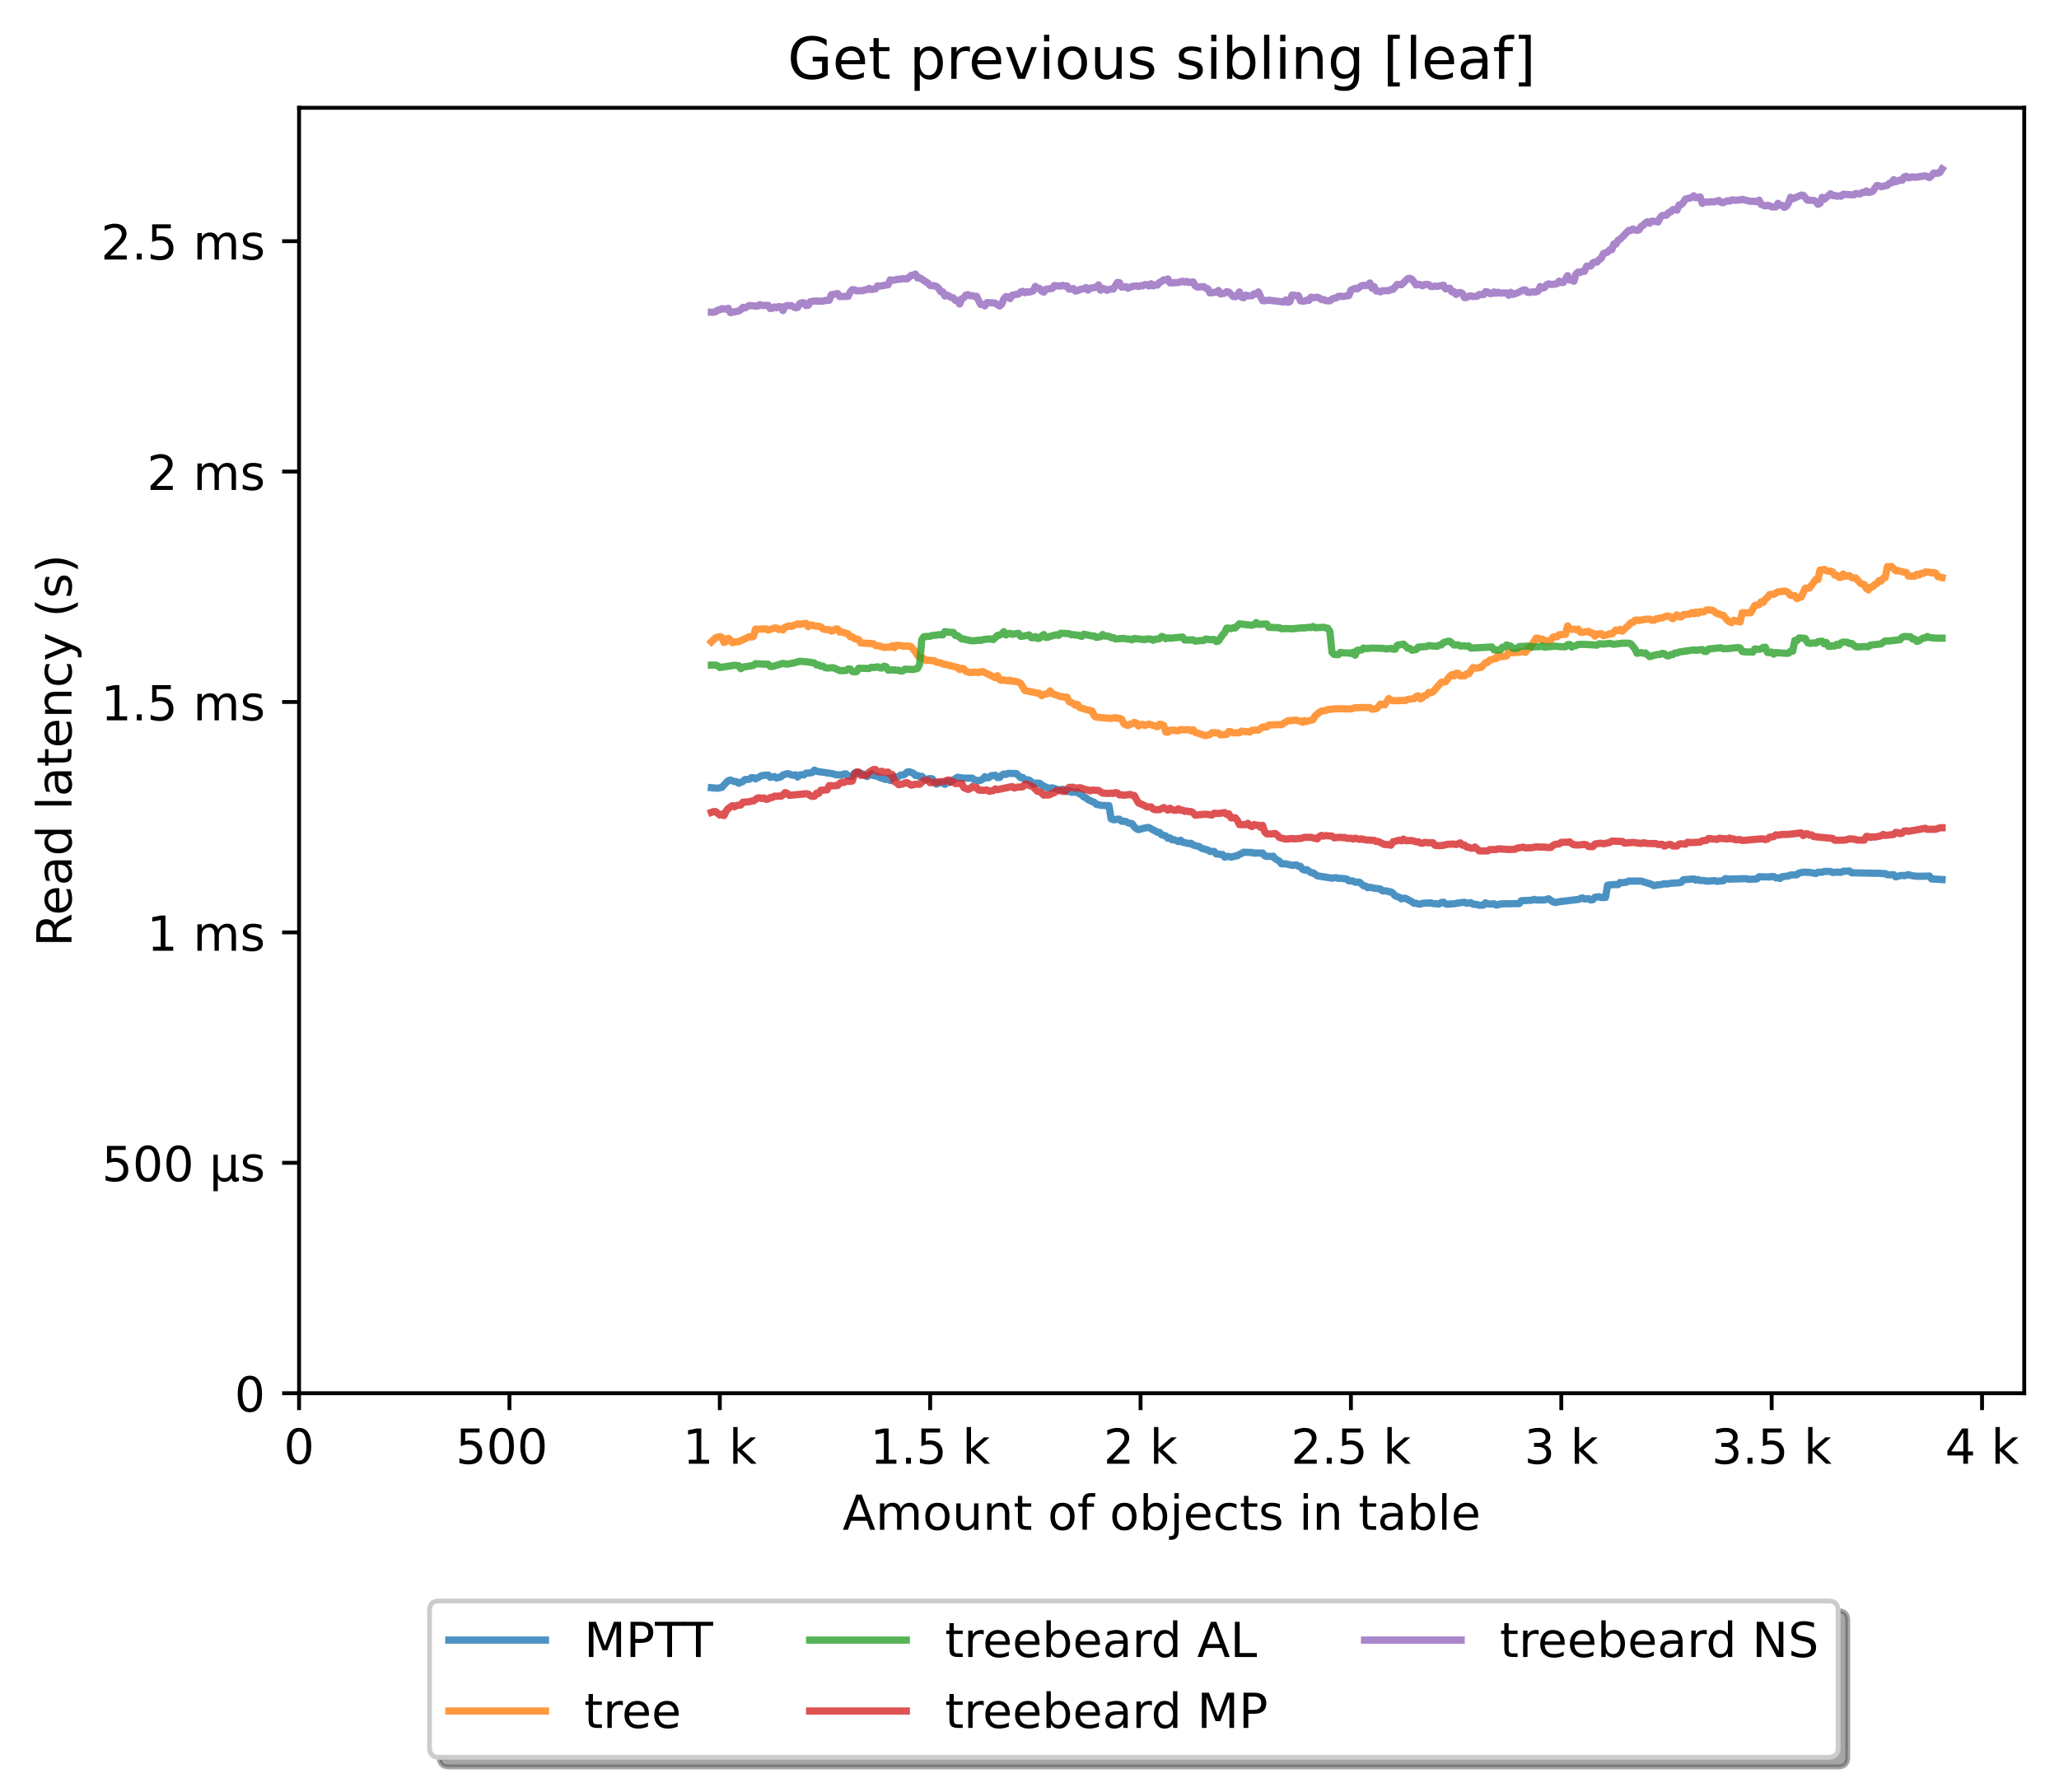 <?xml version="1.0" encoding="utf-8" standalone="no"?>
<!DOCTYPE svg PUBLIC "-//W3C//DTD SVG 1.1//EN"
  "http://www.w3.org/Graphics/SVG/1.1/DTD/svg11.dtd">
<!-- Created with matplotlib (https://matplotlib.org/) -->
<svg height="371.002pt" version="1.1" viewBox="0 0 426.229 371.002" width="426.229pt" xmlns="http://www.w3.org/2000/svg" xmlns:xlink="http://www.w3.org/1999/xlink">
 <defs>
  <style type="text/css">*{stroke-linecap:butt;stroke-linejoin:round;}</style>
 </defs>
 <g id="figure_1">
  <g id="patch_1">
   <path d="M 0 371.002 
L 426.229 371.002 
L 426.229 0 
L 0 0 
z
" style="fill:#ffffff;"/>
  </g>
  <g id="axes_1">
   <g id="patch_2">
    <path d="M 61.909 288.43 
L 419.029 288.43 
L 419.029 22.318 
L 61.909 22.318 
z
" style="fill:#ffffff;"/>
   </g>
   <g id="matplotlib.axis_1">
    <g id="xtick_1">
     <g id="line2d_1">
      <defs>
       <path d="M 0 0 
L 0 3.5 
" id="m504444d1fa" style="stroke:#000000;stroke-width:0.8;"/>
      </defs>
      <g>
       <use style="stroke:#000000;stroke-width:0.8;" x="61.909" xlink:href="#m504444d1fa" y="288.43"/>
      </g>
     </g>
     <g id="text_1">
      <!-- 0 -->
      <g transform="translate(58.728 303.029)scale(0.1 -0.1)">
       <defs>
        <path d="M 31.781 66.406 
Q 24.172 66.406 20.328 58.906 
Q 16.5 51.422 16.5 36.375 
Q 16.5 21.391 20.328 13.891 
Q 24.172 6.391 31.781 6.391 
Q 39.453 6.391 43.281 13.891 
Q 47.125 21.391 47.125 36.375 
Q 47.125 51.422 43.281 58.906 
Q 39.453 66.406 31.781 66.406 
z
M 31.781 74.219 
Q 44.047 74.219 50.516 64.516 
Q 56.984 54.828 56.984 36.375 
Q 56.984 17.969 50.516 8.266 
Q 44.047 -1.422 31.781 -1.422 
Q 19.531 -1.422 13.062 8.266 
Q 6.594 17.969 6.594 36.375 
Q 6.594 54.828 13.062 64.516 
Q 19.531 74.219 31.781 74.219 
z
" id="DejaVuSans-48"/>
       </defs>
       <use xlink:href="#DejaVuSans-48"/>
      </g>
     </g>
    </g>
    <g id="xtick_2">
     <g id="line2d_2">
      <g>
       <use style="stroke:#000000;stroke-width:0.8;" x="105.458" xlink:href="#m504444d1fa" y="288.43"/>
      </g>
     </g>
     <g id="text_2">
      <!-- 500  -->
      <g transform="translate(94.325 303.029)scale(0.1 -0.1)">
       <defs>
        <path d="M 10.797 72.906 
L 49.516 72.906 
L 49.516 64.594 
L 19.828 64.594 
L 19.828 46.734 
Q 21.969 47.469 24.109 47.828 
Q 26.266 48.188 28.422 48.188 
Q 40.625 48.188 47.75 41.5 
Q 54.891 34.812 54.891 23.391 
Q 54.891 11.625 47.562 5.094 
Q 40.234 -1.422 26.906 -1.422 
Q 22.312 -1.422 17.547 -0.641 
Q 12.797 0.141 7.719 1.703 
L 7.719 11.625 
Q 12.109 9.234 16.797 8.062 
Q 21.484 6.891 26.703 6.891 
Q 35.156 6.891 40.078 11.328 
Q 45.016 15.766 45.016 23.391 
Q 45.016 31 40.078 35.438 
Q 35.156 39.891 26.703 39.891 
Q 22.75 39.891 18.812 39.016 
Q 14.891 38.141 10.797 36.281 
z
" id="DejaVuSans-53"/>
        <path id="DejaVuSans-32"/>
       </defs>
       <use xlink:href="#DejaVuSans-53"/>
       <use x="63.623" xlink:href="#DejaVuSans-48"/>
       <use x="127.246" xlink:href="#DejaVuSans-48"/>
       <use x="190.869" xlink:href="#DejaVuSans-32"/>
      </g>
     </g>
    </g>
    <g id="xtick_3">
     <g id="line2d_3">
      <g>
       <use style="stroke:#000000;stroke-width:0.8;" x="149.007" xlink:href="#m504444d1fa" y="288.43"/>
      </g>
     </g>
     <g id="text_3">
      <!-- 1 k -->
      <g transform="translate(141.341 303.029)scale(0.1 -0.1)">
       <defs>
        <path d="M 12.406 8.297 
L 28.516 8.297 
L 28.516 63.922 
L 10.984 60.406 
L 10.984 69.391 
L 28.422 72.906 
L 38.281 72.906 
L 38.281 8.297 
L 54.391 8.297 
L 54.391 0 
L 12.406 0 
z
" id="DejaVuSans-49"/>
        <path d="M 9.078 75.984 
L 18.109 75.984 
L 18.109 31.109 
L 44.922 54.688 
L 56.391 54.688 
L 27.391 29.109 
L 57.625 0 
L 45.906 0 
L 18.109 26.703 
L 18.109 0 
L 9.078 0 
z
" id="DejaVuSans-107"/>
       </defs>
       <use xlink:href="#DejaVuSans-49"/>
       <use x="63.623" xlink:href="#DejaVuSans-32"/>
       <use x="95.41" xlink:href="#DejaVuSans-107"/>
      </g>
     </g>
    </g>
    <g id="xtick_4">
     <g id="line2d_4">
      <g>
       <use style="stroke:#000000;stroke-width:0.8;" x="192.555" xlink:href="#m504444d1fa" y="288.43"/>
      </g>
     </g>
     <g id="text_4">
      <!-- 1.5 k -->
      <g transform="translate(180.119 303.029)scale(0.1 -0.1)">
       <defs>
        <path d="M 10.688 12.406 
L 21 12.406 
L 21 0 
L 10.688 0 
z
" id="DejaVuSans-46"/>
       </defs>
       <use xlink:href="#DejaVuSans-49"/>
       <use x="63.623" xlink:href="#DejaVuSans-46"/>
       <use x="95.41" xlink:href="#DejaVuSans-53"/>
       <use x="159.033" xlink:href="#DejaVuSans-32"/>
       <use x="190.82" xlink:href="#DejaVuSans-107"/>
      </g>
     </g>
    </g>
    <g id="xtick_5">
     <g id="line2d_5">
      <g>
       <use style="stroke:#000000;stroke-width:0.8;" x="236.104" xlink:href="#m504444d1fa" y="288.43"/>
      </g>
     </g>
     <g id="text_5">
      <!-- 2 k -->
      <g transform="translate(228.438 303.029)scale(0.1 -0.1)">
       <defs>
        <path d="M 19.188 8.297 
L 53.609 8.297 
L 53.609 0 
L 7.328 0 
L 7.328 8.297 
Q 12.938 14.109 22.625 23.891 
Q 32.328 33.688 34.812 36.531 
Q 39.547 41.844 41.422 45.531 
Q 43.312 49.219 43.312 52.781 
Q 43.312 58.594 39.234 62.25 
Q 35.156 65.922 28.609 65.922 
Q 23.969 65.922 18.812 64.312 
Q 13.672 62.703 7.812 59.422 
L 7.812 69.391 
Q 13.766 71.781 18.938 73 
Q 24.125 74.219 28.422 74.219 
Q 39.75 74.219 46.484 68.547 
Q 53.219 62.891 53.219 53.422 
Q 53.219 48.922 51.531 44.891 
Q 49.859 40.875 45.406 35.406 
Q 44.188 33.984 37.641 27.219 
Q 31.109 20.453 19.188 8.297 
z
" id="DejaVuSans-50"/>
       </defs>
       <use xlink:href="#DejaVuSans-50"/>
       <use x="63.623" xlink:href="#DejaVuSans-32"/>
       <use x="95.41" xlink:href="#DejaVuSans-107"/>
      </g>
     </g>
    </g>
    <g id="xtick_6">
     <g id="line2d_6">
      <g>
       <use style="stroke:#000000;stroke-width:0.8;" x="279.652" xlink:href="#m504444d1fa" y="288.43"/>
      </g>
     </g>
     <g id="text_6">
      <!-- 2.5 k -->
      <g transform="translate(267.216 303.029)scale(0.1 -0.1)">
       <use xlink:href="#DejaVuSans-50"/>
       <use x="63.623" xlink:href="#DejaVuSans-46"/>
       <use x="95.41" xlink:href="#DejaVuSans-53"/>
       <use x="159.033" xlink:href="#DejaVuSans-32"/>
       <use x="190.82" xlink:href="#DejaVuSans-107"/>
      </g>
     </g>
    </g>
    <g id="xtick_7">
     <g id="line2d_7">
      <g>
       <use style="stroke:#000000;stroke-width:0.8;" x="323.201" xlink:href="#m504444d1fa" y="288.43"/>
      </g>
     </g>
     <g id="text_7">
      <!-- 3 k -->
      <g transform="translate(315.535 303.029)scale(0.1 -0.1)">
       <defs>
        <path d="M 40.578 39.312 
Q 47.656 37.797 51.625 33 
Q 55.609 28.219 55.609 21.188 
Q 55.609 10.406 48.188 4.484 
Q 40.766 -1.422 27.094 -1.422 
Q 22.516 -1.422 17.656 -0.516 
Q 12.797 0.391 7.625 2.203 
L 7.625 11.719 
Q 11.719 9.328 16.594 8.109 
Q 21.484 6.891 26.812 6.891 
Q 36.078 6.891 40.938 10.547 
Q 45.797 14.203 45.797 21.188 
Q 45.797 27.641 41.281 31.266 
Q 36.766 34.906 28.719 34.906 
L 20.219 34.906 
L 20.219 43.016 
L 29.109 43.016 
Q 36.375 43.016 40.234 45.922 
Q 44.094 48.828 44.094 54.297 
Q 44.094 59.906 40.109 62.906 
Q 36.141 65.922 28.719 65.922 
Q 24.656 65.922 20.016 65.031 
Q 15.375 64.156 9.812 62.312 
L 9.812 71.094 
Q 15.438 72.656 20.344 73.438 
Q 25.25 74.219 29.594 74.219 
Q 40.828 74.219 47.359 69.109 
Q 53.906 64.016 53.906 55.328 
Q 53.906 49.266 50.438 45.094 
Q 46.969 40.922 40.578 39.312 
z
" id="DejaVuSans-51"/>
       </defs>
       <use xlink:href="#DejaVuSans-51"/>
       <use x="63.623" xlink:href="#DejaVuSans-32"/>
       <use x="95.41" xlink:href="#DejaVuSans-107"/>
      </g>
     </g>
    </g>
    <g id="xtick_8">
     <g id="line2d_8">
      <g>
       <use style="stroke:#000000;stroke-width:0.8;" x="366.749" xlink:href="#m504444d1fa" y="288.43"/>
      </g>
     </g>
     <g id="text_8">
      <!-- 3.5 k -->
      <g transform="translate(354.313 303.029)scale(0.1 -0.1)">
       <use xlink:href="#DejaVuSans-51"/>
       <use x="63.623" xlink:href="#DejaVuSans-46"/>
       <use x="95.41" xlink:href="#DejaVuSans-53"/>
       <use x="159.033" xlink:href="#DejaVuSans-32"/>
       <use x="190.82" xlink:href="#DejaVuSans-107"/>
      </g>
     </g>
    </g>
    <g id="xtick_9">
     <g id="line2d_9">
      <g>
       <use style="stroke:#000000;stroke-width:0.8;" x="410.298" xlink:href="#m504444d1fa" y="288.43"/>
      </g>
     </g>
     <g id="text_9">
      <!-- 4 k -->
      <g transform="translate(402.632 303.029)scale(0.1 -0.1)">
       <defs>
        <path d="M 37.797 64.312 
L 12.891 25.391 
L 37.797 25.391 
z
M 35.203 72.906 
L 47.609 72.906 
L 47.609 25.391 
L 58.016 25.391 
L 58.016 17.188 
L 47.609 17.188 
L 47.609 0 
L 37.797 0 
L 37.797 17.188 
L 4.891 17.188 
L 4.891 26.703 
z
" id="DejaVuSans-52"/>
       </defs>
       <use xlink:href="#DejaVuSans-52"/>
       <use x="63.623" xlink:href="#DejaVuSans-32"/>
       <use x="95.41" xlink:href="#DejaVuSans-107"/>
      </g>
     </g>
    </g>
    <g id="text_10">
     <!-- Amount of objects in table -->
     <g transform="translate(174.411 316.707)scale(0.1 -0.1)">
      <defs>
       <path d="M 34.188 63.188 
L 20.797 26.906 
L 47.609 26.906 
z
M 28.609 72.906 
L 39.797 72.906 
L 67.578 0 
L 57.328 0 
L 50.688 18.703 
L 17.828 18.703 
L 11.188 0 
L 0.781 0 
z
" id="DejaVuSans-65"/>
       <path d="M 52 44.188 
Q 55.375 50.25 60.062 53.125 
Q 64.75 56 71.094 56 
Q 79.641 56 84.281 50.016 
Q 88.922 44.047 88.922 33.016 
L 88.922 0 
L 79.891 0 
L 79.891 32.719 
Q 79.891 40.578 77.094 44.375 
Q 74.312 48.188 68.609 48.188 
Q 61.625 48.188 57.562 43.547 
Q 53.516 38.922 53.516 30.906 
L 53.516 0 
L 44.484 0 
L 44.484 32.719 
Q 44.484 40.625 41.703 44.406 
Q 38.922 48.188 33.109 48.188 
Q 26.219 48.188 22.156 43.531 
Q 18.109 38.875 18.109 30.906 
L 18.109 0 
L 9.078 0 
L 9.078 54.688 
L 18.109 54.688 
L 18.109 46.188 
Q 21.188 51.219 25.484 53.609 
Q 29.781 56 35.688 56 
Q 41.656 56 45.828 52.969 
Q 50 49.953 52 44.188 
z
" id="DejaVuSans-109"/>
       <path d="M 30.609 48.391 
Q 23.391 48.391 19.188 42.75 
Q 14.984 37.109 14.984 27.297 
Q 14.984 17.484 19.156 11.844 
Q 23.344 6.203 30.609 6.203 
Q 37.797 6.203 41.984 11.859 
Q 46.188 17.531 46.188 27.297 
Q 46.188 37.016 41.984 42.703 
Q 37.797 48.391 30.609 48.391 
z
M 30.609 56 
Q 42.328 56 49.016 48.375 
Q 55.719 40.766 55.719 27.297 
Q 55.719 13.875 49.016 6.219 
Q 42.328 -1.422 30.609 -1.422 
Q 18.844 -1.422 12.172 6.219 
Q 5.516 13.875 5.516 27.297 
Q 5.516 40.766 12.172 48.375 
Q 18.844 56 30.609 56 
z
" id="DejaVuSans-111"/>
       <path d="M 8.5 21.578 
L 8.5 54.688 
L 17.484 54.688 
L 17.484 21.922 
Q 17.484 14.156 20.5 10.266 
Q 23.531 6.391 29.594 6.391 
Q 36.859 6.391 41.078 11.031 
Q 45.312 15.672 45.312 23.688 
L 45.312 54.688 
L 54.297 54.688 
L 54.297 0 
L 45.312 0 
L 45.312 8.406 
Q 42.047 3.422 37.719 1 
Q 33.406 -1.422 27.688 -1.422 
Q 18.266 -1.422 13.375 4.438 
Q 8.5 10.297 8.5 21.578 
z
M 31.109 56 
z
" id="DejaVuSans-117"/>
       <path d="M 54.891 33.016 
L 54.891 0 
L 45.906 0 
L 45.906 32.719 
Q 45.906 40.484 42.875 44.328 
Q 39.844 48.188 33.797 48.188 
Q 26.516 48.188 22.312 43.547 
Q 18.109 38.922 18.109 30.906 
L 18.109 0 
L 9.078 0 
L 9.078 54.688 
L 18.109 54.688 
L 18.109 46.188 
Q 21.344 51.125 25.703 53.562 
Q 30.078 56 35.797 56 
Q 45.219 56 50.047 50.172 
Q 54.891 44.344 54.891 33.016 
z
" id="DejaVuSans-110"/>
       <path d="M 18.312 70.219 
L 18.312 54.688 
L 36.812 54.688 
L 36.812 47.703 
L 18.312 47.703 
L 18.312 18.016 
Q 18.312 11.328 20.141 9.422 
Q 21.969 7.516 27.594 7.516 
L 36.812 7.516 
L 36.812 0 
L 27.594 0 
Q 17.188 0 13.234 3.875 
Q 9.281 7.766 9.281 18.016 
L 9.281 47.703 
L 2.688 47.703 
L 2.688 54.688 
L 9.281 54.688 
L 9.281 70.219 
z
" id="DejaVuSans-116"/>
       <path d="M 37.109 75.984 
L 37.109 68.5 
L 28.516 68.5 
Q 23.688 68.5 21.797 66.547 
Q 19.922 64.594 19.922 59.516 
L 19.922 54.688 
L 34.719 54.688 
L 34.719 47.703 
L 19.922 47.703 
L 19.922 0 
L 10.891 0 
L 10.891 47.703 
L 2.297 47.703 
L 2.297 54.688 
L 10.891 54.688 
L 10.891 58.5 
Q 10.891 67.625 15.141 71.797 
Q 19.391 75.984 28.609 75.984 
z
" id="DejaVuSans-102"/>
       <path d="M 48.688 27.297 
Q 48.688 37.203 44.609 42.844 
Q 40.531 48.484 33.406 48.484 
Q 26.266 48.484 22.188 42.844 
Q 18.109 37.203 18.109 27.297 
Q 18.109 17.391 22.188 11.75 
Q 26.266 6.109 33.406 6.109 
Q 40.531 6.109 44.609 11.75 
Q 48.688 17.391 48.688 27.297 
z
M 18.109 46.391 
Q 20.953 51.266 25.266 53.625 
Q 29.594 56 35.594 56 
Q 45.562 56 51.781 48.094 
Q 58.016 40.188 58.016 27.297 
Q 58.016 14.406 51.781 6.484 
Q 45.562 -1.422 35.594 -1.422 
Q 29.594 -1.422 25.266 0.953 
Q 20.953 3.328 18.109 8.203 
L 18.109 0 
L 9.078 0 
L 9.078 75.984 
L 18.109 75.984 
z
" id="DejaVuSans-98"/>
       <path d="M 9.422 54.688 
L 18.406 54.688 
L 18.406 -0.984 
Q 18.406 -11.422 14.422 -16.109 
Q 10.453 -20.797 1.609 -20.797 
L -1.812 -20.797 
L -1.812 -13.188 
L 0.594 -13.188 
Q 5.719 -13.188 7.562 -10.812 
Q 9.422 -8.453 9.422 -0.984 
z
M 9.422 75.984 
L 18.406 75.984 
L 18.406 64.594 
L 9.422 64.594 
z
" id="DejaVuSans-106"/>
       <path d="M 56.203 29.594 
L 56.203 25.203 
L 14.891 25.203 
Q 15.484 15.922 20.484 11.062 
Q 25.484 6.203 34.422 6.203 
Q 39.594 6.203 44.453 7.469 
Q 49.312 8.734 54.109 11.281 
L 54.109 2.781 
Q 49.266 0.734 44.188 -0.344 
Q 39.109 -1.422 33.891 -1.422 
Q 20.797 -1.422 13.156 6.188 
Q 5.516 13.812 5.516 26.812 
Q 5.516 40.234 12.766 48.109 
Q 20.016 56 32.328 56 
Q 43.359 56 49.781 48.891 
Q 56.203 41.797 56.203 29.594 
z
M 47.219 32.234 
Q 47.125 39.594 43.094 43.984 
Q 39.062 48.391 32.422 48.391 
Q 24.906 48.391 20.391 44.141 
Q 15.875 39.891 15.188 32.172 
z
" id="DejaVuSans-101"/>
       <path d="M 48.781 52.594 
L 48.781 44.188 
Q 44.969 46.297 41.141 47.344 
Q 37.312 48.391 33.406 48.391 
Q 24.656 48.391 19.812 42.844 
Q 14.984 37.312 14.984 27.297 
Q 14.984 17.281 19.812 11.734 
Q 24.656 6.203 33.406 6.203 
Q 37.312 6.203 41.141 7.25 
Q 44.969 8.297 48.781 10.406 
L 48.781 2.094 
Q 45.016 0.344 40.984 -0.531 
Q 36.969 -1.422 32.422 -1.422 
Q 20.062 -1.422 12.781 6.344 
Q 5.516 14.109 5.516 27.297 
Q 5.516 40.672 12.859 48.328 
Q 20.219 56 33.016 56 
Q 37.156 56 41.109 55.141 
Q 45.062 54.297 48.781 52.594 
z
" id="DejaVuSans-99"/>
       <path d="M 44.281 53.078 
L 44.281 44.578 
Q 40.484 46.531 36.375 47.5 
Q 32.281 48.484 27.875 48.484 
Q 21.188 48.484 17.844 46.438 
Q 14.5 44.391 14.5 40.281 
Q 14.5 37.156 16.891 35.375 
Q 19.281 33.594 26.516 31.984 
L 29.594 31.297 
Q 39.156 29.25 43.188 25.516 
Q 47.219 21.781 47.219 15.094 
Q 47.219 7.469 41.188 3.016 
Q 35.156 -1.422 24.609 -1.422 
Q 20.219 -1.422 15.453 -0.562 
Q 10.688 0.297 5.422 2 
L 5.422 11.281 
Q 10.406 8.688 15.234 7.391 
Q 20.062 6.109 24.812 6.109 
Q 31.156 6.109 34.562 8.281 
Q 37.984 10.453 37.984 14.406 
Q 37.984 18.062 35.516 20.016 
Q 33.062 21.969 24.703 23.781 
L 21.578 24.516 
Q 13.234 26.266 9.516 29.906 
Q 5.812 33.547 5.812 39.891 
Q 5.812 47.609 11.281 51.797 
Q 16.75 56 26.812 56 
Q 31.781 56 36.172 55.266 
Q 40.578 54.547 44.281 53.078 
z
" id="DejaVuSans-115"/>
       <path d="M 9.422 54.688 
L 18.406 54.688 
L 18.406 0 
L 9.422 0 
z
M 9.422 75.984 
L 18.406 75.984 
L 18.406 64.594 
L 9.422 64.594 
z
" id="DejaVuSans-105"/>
       <path d="M 34.281 27.484 
Q 23.391 27.484 19.188 25 
Q 14.984 22.516 14.984 16.5 
Q 14.984 11.719 18.141 8.906 
Q 21.297 6.109 26.703 6.109 
Q 34.188 6.109 38.703 11.406 
Q 43.219 16.703 43.219 25.484 
L 43.219 27.484 
z
M 52.203 31.203 
L 52.203 0 
L 43.219 0 
L 43.219 8.297 
Q 40.141 3.328 35.547 0.953 
Q 30.953 -1.422 24.312 -1.422 
Q 15.922 -1.422 10.953 3.297 
Q 6 8.016 6 15.922 
Q 6 25.141 12.172 29.828 
Q 18.359 34.516 30.609 34.516 
L 43.219 34.516 
L 43.219 35.406 
Q 43.219 41.609 39.141 45 
Q 35.062 48.391 27.688 48.391 
Q 23 48.391 18.547 47.266 
Q 14.109 46.141 10.016 43.891 
L 10.016 52.203 
Q 14.938 54.109 19.578 55.047 
Q 24.219 56 28.609 56 
Q 40.484 56 46.344 49.844 
Q 52.203 43.703 52.203 31.203 
z
" id="DejaVuSans-97"/>
       <path d="M 9.422 75.984 
L 18.406 75.984 
L 18.406 0 
L 9.422 0 
z
" id="DejaVuSans-108"/>
      </defs>
      <use xlink:href="#DejaVuSans-65"/>
      <use x="68.408" xlink:href="#DejaVuSans-109"/>
      <use x="165.82" xlink:href="#DejaVuSans-111"/>
      <use x="227.002" xlink:href="#DejaVuSans-117"/>
      <use x="290.381" xlink:href="#DejaVuSans-110"/>
      <use x="353.76" xlink:href="#DejaVuSans-116"/>
      <use x="392.969" xlink:href="#DejaVuSans-32"/>
      <use x="424.756" xlink:href="#DejaVuSans-111"/>
      <use x="485.938" xlink:href="#DejaVuSans-102"/>
      <use x="521.143" xlink:href="#DejaVuSans-32"/>
      <use x="552.93" xlink:href="#DejaVuSans-111"/>
      <use x="614.111" xlink:href="#DejaVuSans-98"/>
      <use x="677.588" xlink:href="#DejaVuSans-106"/>
      <use x="705.371" xlink:href="#DejaVuSans-101"/>
      <use x="766.895" xlink:href="#DejaVuSans-99"/>
      <use x="821.875" xlink:href="#DejaVuSans-116"/>
      <use x="861.084" xlink:href="#DejaVuSans-115"/>
      <use x="913.184" xlink:href="#DejaVuSans-32"/>
      <use x="944.971" xlink:href="#DejaVuSans-105"/>
      <use x="972.754" xlink:href="#DejaVuSans-110"/>
      <use x="1036.133" xlink:href="#DejaVuSans-32"/>
      <use x="1067.92" xlink:href="#DejaVuSans-116"/>
      <use x="1107.129" xlink:href="#DejaVuSans-97"/>
      <use x="1168.408" xlink:href="#DejaVuSans-98"/>
      <use x="1231.885" xlink:href="#DejaVuSans-108"/>
      <use x="1259.668" xlink:href="#DejaVuSans-101"/>
     </g>
    </g>
   </g>
   <g id="matplotlib.axis_2">
    <g id="ytick_1">
     <g id="line2d_10">
      <defs>
       <path d="M 0 0 
L -3.5 0 
" id="mf94e9fdfcf" style="stroke:#000000;stroke-width:0.8;"/>
      </defs>
      <g>
       <use style="stroke:#000000;stroke-width:0.8;" x="61.909" xlink:href="#mf94e9fdfcf" y="288.43"/>
      </g>
     </g>
     <g id="text_11">
      <!-- 0 -->
      <g transform="translate(48.547 292.229)scale(0.1 -0.1)">
       <use xlink:href="#DejaVuSans-48"/>
      </g>
     </g>
    </g>
    <g id="ytick_2">
     <g id="line2d_11">
      <g>
       <use style="stroke:#000000;stroke-width:0.8;" x="61.909" xlink:href="#mf94e9fdfcf" y="240.73"/>
      </g>
     </g>
     <g id="text_12">
      <!-- 500 µs -->
      <g transform="translate(21.072 244.529)scale(0.1 -0.1)">
       <defs>
        <path d="M 8.5 -20.797 
L 8.5 54.688 
L 17.484 54.688 
L 17.484 20.703 
Q 17.484 13.625 20.844 10 
Q 24.219 6.391 30.812 6.391 
Q 38.031 6.391 41.672 10.484 
Q 45.312 14.594 45.312 22.797 
L 45.312 54.688 
L 54.297 54.688 
L 54.297 12.594 
Q 54.297 9.672 55.141 8.281 
Q 56 6.891 57.812 6.891 
Q 58.25 6.891 59.031 7.156 
Q 59.812 7.422 61.188 8.016 
L 61.188 0.781 
Q 59.188 -0.344 57.391 -0.875 
Q 55.609 -1.422 53.906 -1.422 
Q 50.531 -1.422 48.531 0.484 
Q 46.531 2.391 45.797 6.297 
Q 43.359 2.438 39.812 0.5 
Q 36.281 -1.422 31.5 -1.422 
Q 26.516 -1.422 23.016 0.484 
Q 19.531 2.391 17.484 6.203 
L 17.484 -20.797 
z
" id="DejaVuSans-181"/>
       </defs>
       <use xlink:href="#DejaVuSans-53"/>
       <use x="63.623" xlink:href="#DejaVuSans-48"/>
       <use x="127.246" xlink:href="#DejaVuSans-48"/>
       <use x="190.869" xlink:href="#DejaVuSans-32"/>
       <use x="222.656" xlink:href="#DejaVuSans-181"/>
       <use x="286.279" xlink:href="#DejaVuSans-115"/>
      </g>
     </g>
    </g>
    <g id="ytick_3">
     <g id="line2d_12">
      <g>
       <use style="stroke:#000000;stroke-width:0.8;" x="61.909" xlink:href="#mf94e9fdfcf" y="193.029"/>
      </g>
     </g>
     <g id="text_13">
      <!-- 1 ms -->
      <g transform="translate(30.419 196.828)scale(0.1 -0.1)">
       <use xlink:href="#DejaVuSans-49"/>
       <use x="63.623" xlink:href="#DejaVuSans-32"/>
       <use x="95.41" xlink:href="#DejaVuSans-109"/>
       <use x="192.822" xlink:href="#DejaVuSans-115"/>
      </g>
     </g>
    </g>
    <g id="ytick_4">
     <g id="line2d_13">
      <g>
       <use style="stroke:#000000;stroke-width:0.8;" x="61.909" xlink:href="#mf94e9fdfcf" y="145.329"/>
      </g>
     </g>
     <g id="text_14">
      <!-- 1.5 ms -->
      <g transform="translate(20.878 149.128)scale(0.1 -0.1)">
       <use xlink:href="#DejaVuSans-49"/>
       <use x="63.623" xlink:href="#DejaVuSans-46"/>
       <use x="95.41" xlink:href="#DejaVuSans-53"/>
       <use x="159.033" xlink:href="#DejaVuSans-32"/>
       <use x="190.82" xlink:href="#DejaVuSans-109"/>
       <use x="288.232" xlink:href="#DejaVuSans-115"/>
      </g>
     </g>
    </g>
    <g id="ytick_5">
     <g id="line2d_14">
      <g>
       <use style="stroke:#000000;stroke-width:0.8;" x="61.909" xlink:href="#mf94e9fdfcf" y="97.628"/>
      </g>
     </g>
     <g id="text_15">
      <!-- 2 ms -->
      <g transform="translate(30.419 101.427)scale(0.1 -0.1)">
       <use xlink:href="#DejaVuSans-50"/>
       <use x="63.623" xlink:href="#DejaVuSans-32"/>
       <use x="95.41" xlink:href="#DejaVuSans-109"/>
       <use x="192.822" xlink:href="#DejaVuSans-115"/>
      </g>
     </g>
    </g>
    <g id="ytick_6">
     <g id="line2d_15">
      <g>
       <use style="stroke:#000000;stroke-width:0.8;" x="61.909" xlink:href="#mf94e9fdfcf" y="49.928"/>
      </g>
     </g>
     <g id="text_16">
      <!-- 2.5 ms -->
      <g transform="translate(20.878 53.727)scale(0.1 -0.1)">
       <use xlink:href="#DejaVuSans-50"/>
       <use x="63.623" xlink:href="#DejaVuSans-46"/>
       <use x="95.41" xlink:href="#DejaVuSans-53"/>
       <use x="159.033" xlink:href="#DejaVuSans-32"/>
       <use x="190.82" xlink:href="#DejaVuSans-109"/>
       <use x="288.232" xlink:href="#DejaVuSans-115"/>
      </g>
     </g>
    </g>
    <g id="text_17">
     <!-- Read latency (s) -->
     <g transform="translate(14.798 195.99)rotate(-90)scale(0.1 -0.1)">
      <defs>
       <path d="M 44.391 34.188 
Q 47.562 33.109 50.562 29.594 
Q 53.562 26.078 56.594 19.922 
L 66.609 0 
L 56 0 
L 46.688 18.703 
Q 43.062 26.031 39.672 28.422 
Q 36.281 30.812 30.422 30.812 
L 19.672 30.812 
L 19.672 0 
L 9.812 0 
L 9.812 72.906 
L 32.078 72.906 
Q 44.578 72.906 50.734 67.672 
Q 56.891 62.453 56.891 51.906 
Q 56.891 45.016 53.688 40.469 
Q 50.484 35.938 44.391 34.188 
z
M 19.672 64.797 
L 19.672 38.922 
L 32.078 38.922 
Q 39.203 38.922 42.844 42.219 
Q 46.484 45.516 46.484 51.906 
Q 46.484 58.297 42.844 61.547 
Q 39.203 64.797 32.078 64.797 
z
" id="DejaVuSans-82"/>
       <path d="M 45.406 46.391 
L 45.406 75.984 
L 54.391 75.984 
L 54.391 0 
L 45.406 0 
L 45.406 8.203 
Q 42.578 3.328 38.25 0.953 
Q 33.938 -1.422 27.875 -1.422 
Q 17.969 -1.422 11.734 6.484 
Q 5.516 14.406 5.516 27.297 
Q 5.516 40.188 11.734 48.094 
Q 17.969 56 27.875 56 
Q 33.938 56 38.25 53.625 
Q 42.578 51.266 45.406 46.391 
z
M 14.797 27.297 
Q 14.797 17.391 18.875 11.75 
Q 22.953 6.109 30.078 6.109 
Q 37.203 6.109 41.297 11.75 
Q 45.406 17.391 45.406 27.297 
Q 45.406 37.203 41.297 42.844 
Q 37.203 48.484 30.078 48.484 
Q 22.953 48.484 18.875 42.844 
Q 14.797 37.203 14.797 27.297 
z
" id="DejaVuSans-100"/>
       <path d="M 32.172 -5.078 
Q 28.375 -14.844 24.75 -17.812 
Q 21.141 -20.797 15.094 -20.797 
L 7.906 -20.797 
L 7.906 -13.281 
L 13.188 -13.281 
Q 16.891 -13.281 18.938 -11.516 
Q 21 -9.766 23.484 -3.219 
L 25.094 0.875 
L 2.984 54.688 
L 12.5 54.688 
L 29.594 11.922 
L 46.688 54.688 
L 56.203 54.688 
z
" id="DejaVuSans-121"/>
       <path d="M 31 75.875 
Q 24.469 64.656 21.281 53.656 
Q 18.109 42.672 18.109 31.391 
Q 18.109 20.125 21.312 9.062 
Q 24.516 -2 31 -13.188 
L 23.188 -13.188 
Q 15.875 -1.703 12.234 9.375 
Q 8.594 20.453 8.594 31.391 
Q 8.594 42.281 12.203 53.312 
Q 15.828 64.359 23.188 75.875 
z
" id="DejaVuSans-40"/>
       <path d="M 8.016 75.875 
L 15.828 75.875 
Q 23.141 64.359 26.781 53.312 
Q 30.422 42.281 30.422 31.391 
Q 30.422 20.453 26.781 9.375 
Q 23.141 -1.703 15.828 -13.188 
L 8.016 -13.188 
Q 14.5 -2 17.703 9.062 
Q 20.906 20.125 20.906 31.391 
Q 20.906 42.672 17.703 53.656 
Q 14.5 64.656 8.016 75.875 
z
" id="DejaVuSans-41"/>
      </defs>
      <use xlink:href="#DejaVuSans-82"/>
      <use x="64.982" xlink:href="#DejaVuSans-101"/>
      <use x="126.506" xlink:href="#DejaVuSans-97"/>
      <use x="187.785" xlink:href="#DejaVuSans-100"/>
      <use x="251.262" xlink:href="#DejaVuSans-32"/>
      <use x="283.049" xlink:href="#DejaVuSans-108"/>
      <use x="310.832" xlink:href="#DejaVuSans-97"/>
      <use x="372.111" xlink:href="#DejaVuSans-116"/>
      <use x="411.32" xlink:href="#DejaVuSans-101"/>
      <use x="472.844" xlink:href="#DejaVuSans-110"/>
      <use x="536.223" xlink:href="#DejaVuSans-99"/>
      <use x="591.203" xlink:href="#DejaVuSans-121"/>
      <use x="650.383" xlink:href="#DejaVuSans-32"/>
      <use x="682.17" xlink:href="#DejaVuSans-40"/>
      <use x="721.184" xlink:href="#DejaVuSans-115"/>
      <use x="773.283" xlink:href="#DejaVuSans-41"/>
     </g>
    </g>
   </g>
   <g id="line2d_16">
    <path clip-path="url(#p13ba29ac05)" d="M 147.265 163.077 
L 148.571 163.193 
L 149.442 162.993 
L 150.313 162.024 
L 150.748 161.629 
L 151.184 161.494 
L 152.055 161.805 
L 152.49 161.829 
L 152.926 162.152 
L 153.797 161.775 
L 154.232 161.369 
L 155.103 161.339 
L 155.539 160.998 
L 155.974 160.986 
L 156.41 161.255 
L 157.716 160.56 
L 159.023 160.443 
L 159.458 160.932 
L 160.329 160.766 
L 160.765 161.079 
L 161.636 160.826 
L 162.071 160.447 
L 162.942 160.176 
L 163.378 160.21 
L 163.813 160.437 
L 164.249 160.49 
L 164.684 160.405 
L 165.119 160.863 
L 165.555 160.448 
L 165.99 160.369 
L 166.426 160.426 
L 166.861 160.05 
L 167.732 160.026 
L 168.168 159.9 
L 168.603 159.432 
L 169.039 159.68 
L 172.523 160.2 
L 172.958 160.383 
L 174.265 160.429 
L 174.7 160.232 
L 175.136 160.21 
L 175.571 160.642 
L 176.442 160.672 
L 176.878 160.075 
L 177.313 159.888 
L 177.749 159.943 
L 178.184 160.144 
L 178.62 160.204 
L 179.49 160.75 
L 179.926 160.537 
L 180.361 160.166 
L 180.797 160.548 
L 181.668 160.717 
L 182.103 160.968 
L 183.41 161.383 
L 183.845 161.123 
L 184.281 161.579 
L 184.716 161.083 
L 185.152 160.882 
L 185.587 160.909 
L 186.023 160.754 
L 186.458 160.447 
L 186.894 160.459 
L 187.329 160.283 
L 187.765 159.85 
L 188.2 159.759 
L 189.071 160.082 
L 189.507 160.544 
L 189.942 160.524 
L 190.378 160.786 
L 190.813 160.706 
L 191.249 161.188 
L 191.684 161.361 
L 192.555 161.168 
L 192.991 161.252 
L 193.426 161.945 
L 193.862 162.348 
L 194.297 162.02 
L 195.168 162.085 
L 195.603 162.385 
L 196.039 161.833 
L 196.474 161.995 
L 197.345 161.483 
L 198.216 160.912 
L 199.523 161.106 
L 201.265 161.085 
L 201.7 161.475 
L 202.571 161.589 
L 203.007 161.542 
L 203.442 161.287 
L 203.878 160.782 
L 204.313 161.041 
L 204.749 160.973 
L 205.184 160.597 
L 206.055 160.501 
L 206.491 160.98 
L 206.926 160.948 
L 207.362 160.491 
L 207.797 160.243 
L 208.233 160.322 
L 208.668 160.112 
L 209.539 160.124 
L 210.41 160.146 
L 211.281 160.998 
L 211.716 160.964 
L 212.152 161.402 
L 213.023 161.495 
L 213.458 161.832 
L 213.894 162.343 
L 214.329 162.105 
L 215.2 162.153 
L 216.071 162.773 
L 216.942 163.125 
L 217.378 163.193 
L 217.813 163.096 
L 219.12 163.483 
L 219.555 163.521 
L 219.991 163.406 
L 220.862 163.85 
L 221.297 163.693 
L 221.733 164.016 
L 222.604 163.996 
L 223.039 163.981 
L 223.475 164.378 
L 223.91 164.496 
L 224.346 164.991 
L 224.781 165.122 
L 225.216 165.538 
L 226.087 165.938 
L 226.523 166.095 
L 226.958 166.53 
L 227.394 166.562 
L 227.829 166.735 
L 229.571 166.784 
L 230.007 169.511 
L 230.442 169.703 
L 230.878 169.702 
L 231.313 169.58 
L 231.749 169.602 
L 232.184 170.025 
L 233.055 170.045 
L 233.491 170.347 
L 234.362 170.528 
L 234.797 171.17 
L 235.233 171.555 
L 235.668 171.759 
L 237.41 171.315 
L 237.846 171.337 
L 239.588 172.294 
L 240.023 172.33 
L 240.458 172.813 
L 241.329 173.063 
L 241.765 173.541 
L 242.2 173.463 
L 242.636 173.863 
L 243.071 173.835 
L 243.942 174.237 
L 244.378 173.946 
L 244.813 174.343 
L 246.12 174.65 
L 246.555 174.576 
L 246.991 174.945 
L 248.297 175.272 
L 248.733 175.616 
L 250.039 175.983 
L 250.475 176.257 
L 251.346 176.27 
L 251.781 176.799 
L 253.088 176.911 
L 253.523 177.454 
L 253.959 177.306 
L 254.394 177.303 
L 254.83 177.459 
L 255.7 177.216 
L 256.136 177.184 
L 256.571 176.862 
L 257.007 176.705 
L 257.442 176.43 
L 258.749 176.481 
L 259.184 176.491 
L 259.62 176.634 
L 260.491 176.579 
L 260.926 176.639 
L 261.362 176.586 
L 261.797 177.169 
L 262.233 177.303 
L 262.668 177.247 
L 263.104 177.339 
L 263.539 177.252 
L 263.975 177.772 
L 264.846 178.296 
L 265.281 178.842 
L 266.152 178.82 
L 267.459 179.151 
L 268.33 179.051 
L 268.765 179.337 
L 269.201 179.347 
L 269.636 179.972 
L 270.072 180.143 
L 270.507 180.021 
L 271.378 180.655 
L 271.813 180.684 
L 272.684 181.316 
L 275.733 181.804 
L 276.604 181.696 
L 277.039 181.843 
L 277.475 181.833 
L 278.346 181.926 
L 278.781 181.975 
L 279.217 182.355 
L 280.088 182.386 
L 280.523 182.645 
L 281.394 182.616 
L 282.265 183.367 
L 282.701 183.454 
L 283.136 183.777 
L 283.572 183.672 
L 284.443 183.88 
L 285.749 184.04 
L 286.184 184.436 
L 287.055 184.432 
L 287.491 184.622 
L 287.926 184.63 
L 288.362 184.93 
L 288.797 185.449 
L 289.668 185.754 
L 290.104 186.089 
L 290.539 185.951 
L 290.975 185.976 
L 292.281 186.691 
L 292.717 187 
L 293.152 186.995 
L 293.588 187.15 
L 294.023 187.185 
L 294.459 187.002 
L 296.201 186.92 
L 296.636 187.06 
L 297.943 187.136 
L 298.378 186.835 
L 298.814 186.777 
L 299.249 187.126 
L 299.685 187.204 
L 300.556 187.111 
L 300.991 187.109 
L 301.862 186.949 
L 303.168 186.784 
L 303.604 186.995 
L 304.475 186.875 
L 304.91 187.183 
L 305.781 187.249 
L 306.217 187.42 
L 307.088 187.369 
L 307.523 186.901 
L 307.959 187.116 
L 308.83 187.175 
L 309.265 187.087 
L 309.701 187.36 
L 310.136 187.311 
L 310.572 187.129 
L 311.443 187.105 
L 314.491 187.063 
L 314.927 186.47 
L 317.104 186.367 
L 317.539 186.198 
L 317.975 186.318 
L 319.717 186.312 
L 320.588 186.078 
L 321.459 186.702 
L 321.894 186.834 
L 323.201 186.618 
L 326.685 186.212 
L 327.556 185.877 
L 327.991 186.113 
L 328.862 186.048 
L 329.298 186.319 
L 329.733 186.247 
L 330.169 185.753 
L 331.04 185.642 
L 331.475 185.819 
L 332.346 185.787 
L 332.781 183.258 
L 334.088 183.12 
L 334.959 183.138 
L 335.394 182.691 
L 335.83 182.742 
L 336.701 182.629 
L 337.136 182.402 
L 339.749 182.411 
L 341.927 183.09 
L 342.362 183.35 
L 343.233 183.165 
L 343.669 183.157 
L 344.54 182.954 
L 344.975 183.006 
L 345.846 182.868 
L 347.588 182.746 
L 348.023 182.663 
L 348.459 182.124 
L 350.636 181.967 
L 351.072 182.213 
L 351.507 182.084 
L 351.943 182.283 
L 352.814 182.297 
L 353.249 182.428 
L 354.991 182.307 
L 355.427 182.461 
L 356.298 182.361 
L 356.733 182.348 
L 357.169 181.888 
L 358.04 182.014 
L 358.911 181.973 
L 361.523 181.903 
L 361.959 182.037 
L 363.265 181.985 
L 363.701 181.951 
L 364.136 181.506 
L 366.314 181.564 
L 366.749 181.458 
L 367.185 181.47 
L 367.62 181.746 
L 368.056 181.743 
L 368.491 181.862 
L 368.927 181.502 
L 370.233 181.347 
L 370.669 181.148 
L 371.975 181.096 
L 372.411 180.733 
L 373.282 180.57 
L 374.588 180.592 
L 375.895 180.846 
L 376.33 180.578 
L 377.201 180.572 
L 377.636 180.4 
L 378.943 180.409 
L 379.378 180.633 
L 380.249 180.55 
L 381.12 180.595 
L 381.556 180.364 
L 382.427 180.348 
L 382.862 180.312 
L 383.298 180.69 
L 388.524 180.795 
L 388.959 180.767 
L 389.83 180.876 
L 390.266 180.845 
L 390.701 181.106 
L 392.007 181.088 
L 392.443 181.534 
L 393.314 181.291 
L 393.749 181.222 
L 394.185 181.306 
L 395.056 181.072 
L 395.927 181.312 
L 396.798 181.401 
L 398.104 181.404 
L 399.411 181.364 
L 399.846 181.956 
L 402.024 182.091 
L 402.024 182.091 
" style="fill:none;stroke:#1f77b4;stroke-linecap:square;stroke-opacity:0.8;stroke-width:1.5;"/>
   </g>
   <g id="line2d_17">
    <path clip-path="url(#p13ba29ac05)" d="M 147.265 132.88 
L 148.136 132.023 
L 149.007 131.791 
L 149.442 131.951 
L 149.877 133.016 
L 150.313 132.82 
L 150.748 132.144 
L 151.184 132.481 
L 151.619 133.06 
L 152.055 132.922 
L 152.926 132.842 
L 155.103 131.815 
L 155.539 131.892 
L 155.974 131.767 
L 156.41 130.241 
L 157.281 130.255 
L 158.587 130.194 
L 159.023 130.453 
L 160.329 130.004 
L 160.765 130.02 
L 161.2 130.33 
L 161.636 130.244 
L 162.071 130.407 
L 162.507 129.876 
L 163.378 129.553 
L 163.813 129.7 
L 165.119 129.14 
L 165.555 129.272 
L 166.861 129.041 
L 167.297 129.731 
L 167.732 129.384 
L 168.168 129.402 
L 168.603 129.601 
L 169.474 129.661 
L 169.91 129.77 
L 170.345 130.194 
L 170.781 130.319 
L 171.652 130.358 
L 172.087 130.662 
L 172.523 130.528 
L 172.958 130.214 
L 173.394 130.224 
L 173.829 130.869 
L 174.265 130.825 
L 175.571 131.227 
L 176.007 131.828 
L 176.442 131.835 
L 176.878 132.221 
L 177.749 132.402 
L 178.184 133.113 
L 180.797 133.254 
L 181.232 133.638 
L 182.103 133.754 
L 182.974 134.028 
L 184.281 133.965 
L 184.716 133.675 
L 185.152 134.094 
L 185.587 133.585 
L 186.458 133.632 
L 186.894 133.766 
L 188.2 133.764 
L 188.636 133.919 
L 189.507 134.947 
L 189.942 135.724 
L 190.813 136.337 
L 191.249 136.347 
L 191.684 136.735 
L 192.555 136.677 
L 192.991 136.808 
L 193.426 136.805 
L 193.862 137.085 
L 194.732 137.235 
L 195.168 137.463 
L 196.039 137.628 
L 198.216 138.172 
L 198.652 138.616 
L 199.087 138.345 
L 199.523 138.48 
L 199.958 139 
L 200.829 139.242 
L 201.7 139.156 
L 202.571 139.236 
L 203.007 139.069 
L 203.442 139.039 
L 206.055 140.308 
L 206.491 139.892 
L 206.926 140.706 
L 207.362 140.852 
L 207.797 140.768 
L 208.668 140.95 
L 209.104 140.823 
L 209.539 141.039 
L 209.974 140.998 
L 210.845 141.25 
L 211.281 141.486 
L 212.152 142.945 
L 213.458 143.225 
L 215.2 143.558 
L 215.636 144.015 
L 216.071 143.78 
L 216.942 143.578 
L 217.378 143.032 
L 217.813 143.587 
L 219.12 144.047 
L 219.555 144.211 
L 219.991 144.216 
L 220.426 144.361 
L 220.862 144.317 
L 221.297 145.241 
L 222.168 145.619 
L 222.604 145.997 
L 223.039 145.816 
L 223.475 146.457 
L 224.346 146.758 
L 226.087 147.214 
L 226.523 148.235 
L 226.958 148.472 
L 230.007 148.735 
L 230.878 148.563 
L 231.313 148.72 
L 231.749 148.695 
L 232.184 148.89 
L 232.62 149.764 
L 233.055 150.08 
L 233.491 150.177 
L 233.926 149.933 
L 234.362 149.849 
L 234.797 149.548 
L 235.233 149.694 
L 235.668 150.291 
L 236.104 150.016 
L 236.539 149.958 
L 236.975 150.184 
L 237.846 149.904 
L 239.588 150.455 
L 240.023 149.93 
L 240.458 149.984 
L 240.894 150.21 
L 241.329 151.556 
L 241.765 151.596 
L 242.2 151.172 
L 243.071 151.156 
L 243.507 151.307 
L 243.942 151.27 
L 244.378 151.031 
L 245.249 151.101 
L 246.12 151.062 
L 246.555 151.302 
L 246.991 151.083 
L 247.426 151.615 
L 249.168 152.185 
L 249.604 152.304 
L 250.475 152.043 
L 250.91 151.68 
L 252.217 151.755 
L 252.652 152.133 
L 253.959 152.036 
L 254.394 151.437 
L 254.83 151.492 
L 255.265 151.716 
L 256.571 151.701 
L 257.007 151.363 
L 257.878 151.461 
L 258.749 151.535 
L 259.184 151.183 
L 260.491 151.16 
L 261.362 150.514 
L 262.233 150.516 
L 262.668 150.091 
L 264.41 150.023 
L 265.281 150.03 
L 266.588 149.221 
L 268.33 149.086 
L 268.765 149.255 
L 269.201 149.26 
L 269.636 149.532 
L 270.072 149.18 
L 270.507 149.368 
L 271.378 149.086 
L 271.813 148.983 
L 272.249 148.204 
L 273.12 147.473 
L 273.555 147.21 
L 274.426 147.104 
L 274.862 146.887 
L 276.604 146.724 
L 279.652 146.773 
L 280.523 146.508 
L 283.136 146.468 
L 283.572 146.48 
L 284.007 146.823 
L 284.878 146.718 
L 285.314 146.373 
L 285.749 145.756 
L 286.62 145.936 
L 287.491 144.62 
L 287.926 144.93 
L 288.362 145.066 
L 290.975 145.008 
L 291.41 144.787 
L 292.717 144.654 
L 293.152 144.19 
L 293.588 144.059 
L 294.023 144.68 
L 294.459 144.452 
L 294.894 144.005 
L 295.33 143.9 
L 295.765 143.357 
L 296.201 143.401 
L 296.636 143.243 
L 298.378 141.245 
L 299.249 141.137 
L 300.12 139.986 
L 300.556 139.67 
L 300.991 139.936 
L 301.426 139.366 
L 301.862 139.391 
L 302.297 139.956 
L 302.733 139.847 
L 303.168 139.93 
L 303.604 139.496 
L 304.039 139.5 
L 304.91 138.22 
L 305.781 138.34 
L 306.217 138.169 
L 306.652 138.157 
L 307.523 137.18 
L 307.959 137.12 
L 308.394 136.646 
L 308.83 136.566 
L 309.265 136.361 
L 309.701 136.358 
L 310.136 135.598 
L 310.572 135.971 
L 311.878 135.796 
L 312.314 135.037 
L 313.185 135.125 
L 314.491 135.05 
L 314.927 134.845 
L 315.798 135.054 
L 316.233 134.3 
L 316.668 134.195 
L 317.975 132.126 
L 318.41 132.108 
L 318.846 132.376 
L 319.281 132.316 
L 319.717 132.625 
L 320.588 132.691 
L 321.023 132.51 
L 321.459 131.928 
L 321.894 131.791 
L 322.33 131.846 
L 322.765 131.405 
L 324.072 131.317 
L 324.507 129.588 
L 324.943 130.139 
L 325.378 130.297 
L 325.814 130.241 
L 326.249 130.368 
L 326.685 130.239 
L 327.12 130.873 
L 327.556 130.908 
L 328.862 130.711 
L 329.298 131.037 
L 329.733 131.064 
L 330.169 131.697 
L 330.604 131.267 
L 331.475 131.181 
L 331.91 131.6 
L 332.781 131.395 
L 333.217 131.185 
L 333.652 131.254 
L 334.523 130.423 
L 334.959 130.563 
L 335.394 130.288 
L 335.83 130.673 
L 336.701 129.819 
L 337.136 129.489 
L 337.572 128.951 
L 338.007 128.887 
L 338.443 128.414 
L 338.878 128.339 
L 339.314 128.462 
L 340.62 128.198 
L 341.491 128.171 
L 341.927 128.409 
L 342.362 128.42 
L 342.798 128.131 
L 343.233 128.088 
L 343.669 127.922 
L 344.104 127.913 
L 344.975 127.564 
L 345.411 127.514 
L 346.281 128.106 
L 347.152 127.294 
L 347.588 127.697 
L 348.023 127.719 
L 348.459 127.241 
L 349.33 127.169 
L 349.765 127.134 
L 350.201 126.811 
L 350.636 127.071 
L 351.072 126.701 
L 351.507 126.979 
L 351.943 126.64 
L 352.378 126.695 
L 352.814 126.631 
L 353.249 126.289 
L 353.685 126.259 
L 354.556 126.365 
L 355.427 127.022 
L 355.862 127.081 
L 356.298 127.347 
L 356.733 127.4 
L 357.604 128.432 
L 358.04 128.739 
L 358.475 128.905 
L 358.911 128.419 
L 360.217 128.765 
L 360.653 126.839 
L 361.523 126.851 
L 362.394 126.86 
L 363.265 125.343 
L 364.136 125.197 
L 364.572 124.582 
L 365.007 124.728 
L 365.443 124.024 
L 365.878 123.71 
L 366.314 123.082 
L 367.185 123.024 
L 368.056 122.528 
L 368.927 122.455 
L 369.362 122.376 
L 369.798 122.435 
L 370.233 122.757 
L 370.669 123.251 
L 371.54 123.322 
L 371.975 123.936 
L 372.411 123.672 
L 372.846 123.614 
L 373.717 121.755 
L 374.588 121.742 
L 375.895 119.942 
L 376.33 119.994 
L 376.765 117.997 
L 377.201 118.046 
L 377.636 117.865 
L 378.072 118.16 
L 378.507 118.27 
L 378.943 118.244 
L 379.378 118.425 
L 379.814 119.061 
L 380.249 119.091 
L 380.685 119.521 
L 381.12 119.517 
L 381.556 118.837 
L 381.991 119.301 
L 382.862 119.185 
L 383.298 119.601 
L 384.169 119.661 
L 385.04 120.662 
L 385.475 120.938 
L 385.911 121.007 
L 386.346 121.809 
L 386.782 122.132 
L 387.217 121.552 
L 387.653 121.47 
L 388.088 121.029 
L 388.524 120.796 
L 388.959 120.224 
L 389.395 120.301 
L 389.83 119.728 
L 390.266 119.543 
L 390.701 117.304 
L 391.137 117.354 
L 391.572 117.264 
L 392.443 118.182 
L 392.878 118.133 
L 394.185 118.475 
L 394.62 118.52 
L 395.056 119.26 
L 396.362 119.285 
L 396.798 118.891 
L 397.233 119.054 
L 397.669 118.694 
L 398.104 118.715 
L 398.54 118.407 
L 399.411 118.466 
L 399.846 118.613 
L 400.282 118.518 
L 400.717 118.65 
L 401.153 119.366 
L 402.024 119.564 
L 402.024 119.564 
" style="fill:none;stroke:#ff7f0e;stroke-linecap:square;stroke-opacity:0.8;stroke-width:1.5;"/>
   </g>
   <g id="line2d_18">
    <path clip-path="url(#p13ba29ac05)" d="M 147.265 137.695 
L 148.136 137.691 
L 148.571 137.834 
L 149.007 138.193 
L 152.055 137.73 
L 152.926 137.82 
L 153.361 138.434 
L 153.797 138.113 
L 155.974 137.753 
L 156.41 137.401 
L 158.152 137.499 
L 159.023 137.507 
L 159.458 137.992 
L 159.894 137.981 
L 162.071 137.343 
L 162.942 137.49 
L 164.249 137.274 
L 165.555 136.9 
L 166.861 136.997 
L 167.732 137.115 
L 168.603 137.271 
L 169.039 137.667 
L 169.474 137.655 
L 169.91 137.941 
L 170.345 137.9 
L 170.781 138.201 
L 171.216 138.305 
L 172.523 138.232 
L 173.829 138.825 
L 175.136 138.82 
L 175.571 138.499 
L 176.007 138.513 
L 176.442 139.007 
L 176.878 139.111 
L 177.313 139.041 
L 177.749 138.342 
L 179.926 138.396 
L 180.361 138.145 
L 180.797 138.204 
L 181.668 138.047 
L 182.103 138.265 
L 182.539 138.299 
L 182.974 137.915 
L 183.41 138.024 
L 183.845 138.734 
L 185.152 138.669 
L 185.587 138.771 
L 186.023 138.736 
L 186.458 138.942 
L 186.894 138.881 
L 187.329 138.535 
L 189.071 138.608 
L 189.942 138.365 
L 190.378 137.517 
L 190.813 132.429 
L 191.249 131.807 
L 192.555 131.723 
L 192.991 131.558 
L 193.862 131.501 
L 194.297 131.387 
L 195.168 131.448 
L 195.603 130.754 
L 196.474 130.905 
L 197.345 130.928 
L 197.781 131.571 
L 198.216 131.583 
L 199.087 132.283 
L 199.523 132.269 
L 199.958 132.444 
L 200.394 132.478 
L 200.829 132.625 
L 201.7 132.658 
L 202.571 132.517 
L 203.007 132.591 
L 203.442 132.429 
L 204.313 132.31 
L 205.184 132.275 
L 205.62 132.411 
L 206.491 131.542 
L 206.926 131.495 
L 207.362 131.211 
L 207.797 130.777 
L 208.233 131.458 
L 208.668 131.167 
L 209.104 131.124 
L 209.539 131.328 
L 210.41 131.157 
L 210.845 131.121 
L 211.281 131.75 
L 212.152 131.639 
L 213.023 131.448 
L 213.458 132.012 
L 213.894 132.039 
L 214.329 131.791 
L 214.765 132.192 
L 215.2 132.123 
L 215.636 131.656 
L 216.071 131.369 
L 216.507 131.968 
L 216.942 131.942 
L 217.378 131.735 
L 218.684 131.412 
L 219.12 131.545 
L 219.555 131.103 
L 221.297 131.185 
L 221.733 131.421 
L 222.168 131.378 
L 222.604 131.487 
L 223.039 131.452 
L 223.91 131.765 
L 224.346 131.295 
L 226.087 131.664 
L 226.523 131.671 
L 226.958 131.951 
L 227.829 131.816 
L 228.265 131.357 
L 228.7 131.693 
L 229.136 131.661 
L 229.571 131.744 
L 230.007 132.024 
L 230.442 131.988 
L 230.878 132.284 
L 232.62 132.161 
L 233.055 132.27 
L 233.926 132.329 
L 234.362 132.463 
L 234.797 132.178 
L 236.975 132.421 
L 237.41 132.271 
L 238.281 132.301 
L 238.717 132.549 
L 239.152 132.327 
L 239.588 132.341 
L 240.023 132.213 
L 240.458 131.761 
L 240.894 131.886 
L 241.329 132.216 
L 241.765 132.057 
L 242.2 132.125 
L 244.813 131.879 
L 245.249 132.501 
L 246.12 132.499 
L 246.991 132.463 
L 247.426 132.725 
L 248.297 132.63 
L 249.168 132.6 
L 249.604 132.294 
L 250.475 132.433 
L 251.346 132.394 
L 251.781 132.814 
L 252.217 132.712 
L 253.088 131.424 
L 253.523 130.926 
L 253.959 130.023 
L 254.394 130.023 
L 254.83 130.167 
L 255.265 129.973 
L 255.7 129.996 
L 256.571 129.146 
L 259.184 129.458 
L 259.62 129.29 
L 260.055 128.886 
L 260.491 129.267 
L 261.797 129.189 
L 262.233 129.192 
L 262.668 129.88 
L 263.539 129.902 
L 264.41 129.94 
L 264.846 129.952 
L 265.281 130.178 
L 266.152 130.118 
L 267.459 130.184 
L 268.33 130.09 
L 269.201 130 
L 270.072 129.991 
L 270.942 129.87 
L 271.378 129.921 
L 271.813 129.698 
L 272.249 129.959 
L 273.991 129.864 
L 274.862 130.064 
L 275.297 130.744 
L 275.733 135.039 
L 276.168 135.495 
L 277.039 135.536 
L 277.475 135.057 
L 277.91 135.15 
L 279.217 135.182 
L 279.652 135.286 
L 280.088 135.039 
L 280.523 135.649 
L 280.959 134.621 
L 281.83 134.582 
L 282.265 134.147 
L 282.701 134.294 
L 284.007 134.167 
L 286.184 134.227 
L 287.055 134.35 
L 287.926 134.234 
L 288.362 134.386 
L 288.797 134.403 
L 289.233 133.595 
L 290.539 133.343 
L 291.41 134.191 
L 291.846 134.241 
L 292.281 134.615 
L 293.152 134.48 
L 293.588 133.969 
L 295.33 133.839 
L 295.765 133.651 
L 296.636 133.751 
L 297.507 133.806 
L 297.943 133.557 
L 298.378 133.504 
L 298.814 133.029 
L 299.685 132.772 
L 300.12 132.77 
L 300.991 133.541 
L 301.862 133.495 
L 302.297 133.757 
L 303.168 133.697 
L 303.604 133.785 
L 304.039 133.727 
L 304.475 134.179 
L 308.83 133.944 
L 309.265 134.546 
L 310.572 134.554 
L 311.007 133.988 
L 311.443 133.97 
L 311.878 133.53 
L 312.749 133.792 
L 313.185 134.233 
L 314.056 134.233 
L 314.491 133.862 
L 315.362 133.82 
L 316.233 133.754 
L 317.104 133.926 
L 318.846 133.868 
L 319.281 133.703 
L 319.717 133.982 
L 321.894 133.772 
L 323.201 133.885 
L 324.072 133.907 
L 324.507 133.467 
L 324.943 133.418 
L 325.378 133.95 
L 325.814 133.721 
L 326.249 133.671 
L 326.685 133.404 
L 327.991 133.401 
L 330.604 133.558 
L 331.04 133.267 
L 331.91 133.34 
L 333.217 133.193 
L 334.088 133.391 
L 335.83 133.152 
L 337.136 133.164 
L 337.572 133.272 
L 338.443 134.323 
L 338.878 135.245 
L 339.749 135.101 
L 340.185 135.242 
L 340.62 135.175 
L 341.491 135.948 
L 342.362 135.672 
L 343.233 135.486 
L 343.669 135.473 
L 344.104 135.248 
L 344.54 135.344 
L 344.975 135.728 
L 345.411 135.793 
L 345.846 135.517 
L 346.281 135.519 
L 346.717 135.178 
L 347.152 135.201 
L 347.588 134.99 
L 350.636 134.544 
L 351.072 134.641 
L 352.378 134.468 
L 352.814 134.855 
L 353.249 134.859 
L 353.685 134.358 
L 356.298 134.089 
L 356.733 134.304 
L 357.604 134.292 
L 359.782 134.052 
L 360.217 134.137 
L 360.653 134.87 
L 361.523 134.974 
L 362.394 134.975 
L 362.83 135.019 
L 363.265 134.341 
L 364.136 134.43 
L 364.572 134.343 
L 365.007 134.031 
L 365.443 133.997 
L 365.878 135.076 
L 366.314 135.12 
L 366.749 135.001 
L 367.185 135.424 
L 367.62 135.109 
L 368.927 135.196 
L 369.798 135.244 
L 370.233 135.227 
L 370.669 134.802 
L 371.104 134.812 
L 371.54 132.584 
L 371.975 132.636 
L 372.411 132.067 
L 373.717 132.177 
L 374.153 133.028 
L 374.588 133.198 
L 375.459 133.102 
L 375.895 133.155 
L 376.33 132.84 
L 377.201 132.738 
L 377.636 133.296 
L 378.072 133.015 
L 378.507 133.811 
L 378.943 133.811 
L 379.378 133.669 
L 379.814 133.746 
L 380.249 133.393 
L 380.685 133.582 
L 381.12 133.078 
L 381.556 132.927 
L 382.427 132.969 
L 382.862 133.256 
L 383.298 133.205 
L 384.169 133.877 
L 384.604 133.939 
L 385.911 133.857 
L 386.782 133.881 
L 387.217 133.546 
L 389.395 133.311 
L 390.266 132.677 
L 391.137 132.698 
L 393.314 132.429 
L 393.749 131.926 
L 394.185 131.779 
L 395.491 131.828 
L 395.927 132.31 
L 396.362 132.303 
L 396.798 132.785 
L 397.233 132.668 
L 398.104 132.084 
L 398.54 132.064 
L 398.975 131.758 
L 399.411 131.994 
L 400.717 132.108 
L 401.588 132.12 
L 402.024 132.115 
L 402.024 132.115 
" style="fill:none;stroke:#2ca02c;stroke-linecap:square;stroke-opacity:0.8;stroke-width:1.5;"/>
   </g>
   <g id="line2d_19">
    <path clip-path="url(#p13ba29ac05)" d="M 147.265 168.185 
L 147.7 168.021 
L 148.136 168.023 
L 149.007 168.741 
L 149.442 168.556 
L 149.877 168.84 
L 150.313 167.913 
L 150.748 167.382 
L 151.619 166.784 
L 152.055 167.02 
L 152.49 166.745 
L 153.361 166.64 
L 153.797 166.07 
L 155.103 165.996 
L 155.539 165.838 
L 155.974 165.813 
L 156.845 165.203 
L 157.281 165.184 
L 157.716 165.312 
L 158.152 165.184 
L 158.587 165.473 
L 159.023 165.416 
L 159.458 165.101 
L 159.894 165.107 
L 160.329 164.811 
L 160.765 164.863 
L 161.2 164.787 
L 161.636 164.849 
L 162.071 164.589 
L 162.507 164.099 
L 162.942 164.219 
L 163.378 164.658 
L 166.861 164.328 
L 167.297 164.392 
L 167.732 164.727 
L 168.168 164.886 
L 168.603 164.828 
L 169.039 164.205 
L 169.474 164.257 
L 169.91 163.614 
L 171.216 163.518 
L 171.652 162.64 
L 172.523 162.687 
L 173.394 162.614 
L 173.829 162.181 
L 174.265 161.938 
L 174.7 161.99 
L 175.136 161.771 
L 175.571 161.712 
L 176.007 161.768 
L 176.442 161.68 
L 176.878 160.328 
L 177.313 159.836 
L 177.749 159.839 
L 178.184 160.516 
L 179.055 160.501 
L 179.49 160.384 
L 179.926 159.849 
L 180.797 159.322 
L 181.232 159.311 
L 181.668 159.765 
L 182.103 159.822 
L 182.539 159.66 
L 182.974 159.915 
L 183.845 159.844 
L 184.281 160.314 
L 184.716 160.345 
L 185.152 161.795 
L 185.587 162.01 
L 186.023 162.447 
L 186.894 162.3 
L 187.329 162.082 
L 187.765 162.025 
L 188.636 162.564 
L 189.507 162.344 
L 190.378 162.353 
L 191.249 161.57 
L 192.12 161.562 
L 192.555 162.053 
L 195.603 161.754 
L 196.039 161.527 
L 196.474 161.484 
L 196.91 161.952 
L 197.345 161.831 
L 197.781 162.215 
L 199.087 162.194 
L 199.523 163.063 
L 200.394 163.439 
L 200.829 163.233 
L 201.265 162.845 
L 201.7 163.037 
L 202.136 162.977 
L 202.571 163.55 
L 203.442 163.617 
L 204.313 163.547 
L 204.749 163.812 
L 205.62 163.681 
L 206.055 163.31 
L 206.491 163.483 
L 209.104 162.922 
L 209.539 162.855 
L 209.974 163.143 
L 210.41 162.979 
L 211.716 162.89 
L 212.152 162.39 
L 212.587 162.333 
L 213.023 162.616 
L 213.458 162.69 
L 213.894 162.937 
L 214.765 163.823 
L 215.2 163.882 
L 215.636 164.147 
L 216.071 164.619 
L 216.507 164.541 
L 216.942 164.607 
L 217.378 164.506 
L 217.813 164.177 
L 218.249 164.124 
L 218.684 163.679 
L 219.12 163.739 
L 219.555 163.61 
L 219.991 163.833 
L 220.426 163.833 
L 221.297 163.015 
L 222.168 162.979 
L 222.604 163.177 
L 223.475 163.082 
L 223.91 163.133 
L 224.346 163.378 
L 225.216 163.561 
L 225.652 163.721 
L 226.087 163.573 
L 227.394 163.63 
L 228.265 164.201 
L 229.571 164.264 
L 230.007 164.191 
L 230.442 164.272 
L 230.878 164.09 
L 231.313 164.164 
L 231.749 164.573 
L 232.184 164.521 
L 232.62 164.633 
L 233.491 164.534 
L 233.926 164.445 
L 234.362 164.637 
L 234.797 164.695 
L 235.668 166.224 
L 236.975 166.792 
L 237.41 167.056 
L 238.281 167.042 
L 238.717 167.509 
L 239.152 167.623 
L 240.023 167.62 
L 240.894 167.182 
L 241.765 167.708 
L 242.2 167.323 
L 242.636 167.606 
L 243.071 167.736 
L 243.507 167.742 
L 243.942 167.426 
L 244.378 167.755 
L 244.813 167.714 
L 245.249 167.975 
L 245.684 167.905 
L 246.12 168.026 
L 246.555 168.021 
L 246.991 168.266 
L 247.426 168.758 
L 249.604 168.549 
L 250.91 168.733 
L 251.346 168.356 
L 252.217 168.421 
L 253.088 168.301 
L 253.523 168.218 
L 253.959 168.622 
L 254.394 168.503 
L 254.83 169.313 
L 255.7 169.304 
L 256.136 169.82 
L 256.571 170.701 
L 257.878 170.731 
L 258.313 170.435 
L 258.749 170.923 
L 259.184 171.12 
L 259.62 170.691 
L 260.055 170.854 
L 260.491 170.829 
L 260.926 171.277 
L 261.362 170.861 
L 261.797 172.21 
L 262.233 172.628 
L 263.104 172.663 
L 263.975 172.554 
L 264.41 172.875 
L 264.846 173.384 
L 266.152 173.718 
L 267.459 173.591 
L 267.894 173.676 
L 268.765 173.584 
L 269.201 173.611 
L 270.072 173.339 
L 271.378 173.358 
L 272.684 173.654 
L 273.12 173.193 
L 273.555 172.944 
L 273.991 173.102 
L 274.426 172.99 
L 275.733 173.088 
L 276.168 173.454 
L 277.475 173.326 
L 277.91 173.434 
L 278.346 173.361 
L 278.781 173.547 
L 279.652 173.552 
L 280.088 173.7 
L 280.523 173.516 
L 281.394 173.77 
L 281.83 173.662 
L 282.701 173.897 
L 284.443 173.968 
L 284.878 174.216 
L 285.314 174.208 
L 286.62 174.846 
L 287.055 174.818 
L 287.926 174.971 
L 288.362 174.277 
L 289.668 173.946 
L 290.104 174.063 
L 290.539 173.72 
L 290.975 174.037 
L 292.281 174.013 
L 293.152 174.285 
L 293.588 174.259 
L 294.023 174.518 
L 294.459 174.581 
L 294.894 174.397 
L 295.765 174.477 
L 296.636 174.472 
L 297.072 175.001 
L 297.943 175.083 
L 298.814 174.987 
L 299.685 174.783 
L 300.991 174.746 
L 301.426 174.853 
L 302.297 174.494 
L 302.733 174.978 
L 303.168 174.935 
L 303.604 175.357 
L 304.039 175.404 
L 304.475 175.587 
L 304.91 175.581 
L 305.346 175.359 
L 306.217 176.155 
L 307.959 176.169 
L 308.394 175.875 
L 309.701 175.888 
L 310.136 175.724 
L 312.314 175.871 
L 313.62 175.829 
L 314.056 175.577 
L 315.362 175.38 
L 315.798 175.549 
L 317.104 175.493 
L 317.975 175.314 
L 318.846 175.371 
L 319.717 175.359 
L 320.152 175.446 
L 321.023 175.455 
L 321.459 175.055 
L 321.894 174.81 
L 322.765 174.71 
L 323.201 174.375 
L 324.072 174.372 
L 324.943 174.304 
L 325.378 174.682 
L 325.814 174.894 
L 326.685 174.944 
L 327.991 174.81 
L 328.427 174.914 
L 328.862 175.26 
L 329.733 175.268 
L 330.169 174.74 
L 331.04 174.594 
L 331.475 174.565 
L 331.91 174.683 
L 333.217 174.421 
L 333.652 174.13 
L 335.83 174.191 
L 336.265 174.546 
L 338.007 174.4 
L 339.749 174.625 
L 340.185 174.464 
L 341.056 174.623 
L 342.798 174.645 
L 343.233 174.834 
L 344.104 174.799 
L 344.54 175.162 
L 345.411 174.841 
L 345.846 174.828 
L 346.281 175.141 
L 347.152 175.153 
L 347.588 174.746 
L 348.023 174.677 
L 348.894 174.772 
L 349.33 174.356 
L 350.201 174.437 
L 351.943 174.34 
L 352.378 174.058 
L 353.249 173.977 
L 353.685 173.583 
L 355.427 173.776 
L 355.862 173.534 
L 357.604 173.686 
L 358.04 173.484 
L 358.475 173.692 
L 358.911 173.683 
L 359.346 173.869 
L 360.217 173.803 
L 360.653 174.006 
L 364.572 173.666 
L 365.007 173.677 
L 365.443 173.813 
L 365.878 173.702 
L 366.314 173.316 
L 367.185 173.208 
L 367.62 172.833 
L 368.056 172.893 
L 368.927 172.76 
L 370.233 172.733 
L 372.846 172.43 
L 373.282 172.978 
L 373.717 172.644 
L 374.153 172.618 
L 374.588 172.901 
L 375.024 172.839 
L 375.459 173.192 
L 379.378 173.581 
L 379.814 173.956 
L 381.991 173.926 
L 382.862 173.65 
L 383.733 173.723 
L 384.604 173.93 
L 385.911 173.922 
L 386.346 173.154 
L 386.782 173.174 
L 387.217 173.373 
L 387.653 173.236 
L 388.088 173.296 
L 389.395 173.045 
L 389.83 172.738 
L 390.266 172.952 
L 392.007 172.758 
L 392.443 172.326 
L 392.878 172.365 
L 393.314 172.59 
L 393.749 172.494 
L 394.185 172.033 
L 394.62 171.985 
L 395.056 172.11 
L 396.798 171.807 
L 398.54 171.466 
L 398.975 171.696 
L 400.717 171.678 
L 401.588 171.371 
L 402.024 171.365 
L 402.024 171.365 
" style="fill:none;stroke:#d62728;stroke-linecap:square;stroke-opacity:0.8;stroke-width:1.5;"/>
   </g>
   <g id="line2d_20">
    <path clip-path="url(#p13ba29ac05)" d="M 147.265 64.633 
L 147.7 64.643 
L 148.136 64.534 
L 148.571 64.221 
L 149.007 64.131 
L 149.442 63.895 
L 150.313 64.01 
L 150.748 63.826 
L 151.184 64.716 
L 152.926 64.386 
L 153.361 64.083 
L 153.797 63.632 
L 154.232 63.748 
L 155.103 63.254 
L 156.41 63.359 
L 156.845 63.364 
L 157.281 63.063 
L 157.716 63.243 
L 159.023 63.218 
L 159.458 63.871 
L 159.894 63.823 
L 160.329 63.553 
L 160.765 63.713 
L 161.2 63.465 
L 161.636 63.529 
L 162.071 64.294 
L 162.507 63.426 
L 162.942 63.251 
L 163.813 63.278 
L 164.684 63.729 
L 165.119 63.632 
L 165.555 62.839 
L 165.99 62.687 
L 166.426 62.687 
L 166.861 63.254 
L 167.297 63.209 
L 167.732 62.462 
L 168.603 62.319 
L 170.345 62.367 
L 170.781 62.206 
L 171.652 62.168 
L 172.087 61.03 
L 173.394 60.776 
L 173.829 61.385 
L 175.571 61.353 
L 176.007 60.419 
L 176.442 59.961 
L 176.878 59.996 
L 177.313 60.211 
L 178.184 60.182 
L 178.62 60.167 
L 179.055 60.006 
L 179.49 59.975 
L 179.926 59.691 
L 180.361 59.935 
L 181.232 59.798 
L 181.668 59.174 
L 182.103 59.239 
L 183.845 58.945 
L 184.281 57.935 
L 184.716 58.047 
L 186.023 57.793 
L 186.458 57.809 
L 186.894 57.672 
L 187.765 57.743 
L 188.636 57.025 
L 189.071 56.964 
L 189.507 56.743 
L 189.942 57.541 
L 190.378 57.503 
L 192.12 58.638 
L 192.555 59.112 
L 193.426 59.164 
L 193.862 59.31 
L 194.297 59.684 
L 194.732 60.396 
L 195.168 60.408 
L 195.603 61.281 
L 196.039 61.082 
L 196.91 61.594 
L 197.345 61.656 
L 197.781 62.203 
L 198.216 62.184 
L 198.652 62.938 
L 199.087 61.875 
L 199.523 61.656 
L 199.958 61.075 
L 200.394 61.008 
L 200.829 61.227 
L 201.265 61.205 
L 201.7 61.355 
L 202.136 61.325 
L 203.007 63.045 
L 203.442 63.025 
L 203.878 63.316 
L 204.313 62.641 
L 205.62 62.699 
L 206.055 62.79 
L 206.926 63.35 
L 207.362 62.966 
L 207.797 61.887 
L 208.233 61.408 
L 208.668 61.462 
L 209.104 61.824 
L 209.539 61.115 
L 210.845 60.866 
L 211.281 60.44 
L 211.716 60.311 
L 212.152 60.596 
L 212.587 60.414 
L 213.023 60.494 
L 213.894 60.211 
L 214.329 59.294 
L 214.765 59.628 
L 215.2 59.727 
L 215.636 60.281 
L 216.071 60.481 
L 216.507 59.885 
L 217.813 59.714 
L 218.249 59.118 
L 219.12 59.215 
L 219.555 59.204 
L 219.991 59.069 
L 220.426 59.24 
L 220.862 59.196 
L 221.297 59.841 
L 221.733 59.858 
L 222.168 59.74 
L 222.604 60.255 
L 223.039 60.188 
L 223.475 59.955 
L 224.346 59.776 
L 224.781 59.531 
L 225.216 60.067 
L 225.652 59.665 
L 226.523 59.536 
L 226.958 59.51 
L 227.394 58.97 
L 227.829 60.087 
L 228.265 59.69 
L 228.7 59.82 
L 229.136 60.1 
L 230.007 59.808 
L 230.442 59.853 
L 231.313 58.48 
L 231.749 58.531 
L 232.184 59.451 
L 233.055 59.346 
L 233.491 59.672 
L 234.362 59.282 
L 235.233 59.18 
L 235.668 59.326 
L 236.104 59.148 
L 236.539 59.188 
L 236.975 58.931 
L 237.41 58.93 
L 237.846 59.2 
L 238.281 58.739 
L 238.717 59.18 
L 239.152 58.971 
L 239.588 59.03 
L 240.023 58.456 
L 240.458 58.287 
L 240.894 57.929 
L 241.329 57.985 
L 241.765 57.747 
L 242.2 58.57 
L 243.942 58.487 
L 244.813 58.227 
L 245.249 58.411 
L 245.684 58.266 
L 246.12 58.486 
L 246.991 58.373 
L 247.426 59.181 
L 247.862 59.424 
L 249.168 59.333 
L 249.604 59.655 
L 250.039 59.792 
L 250.475 60.644 
L 251.781 60.475 
L 252.217 60.136 
L 252.652 60.853 
L 253.523 60.695 
L 253.959 60.369 
L 254.394 60.486 
L 255.265 61.375 
L 255.7 61.426 
L 256.136 61.097 
L 256.571 60.437 
L 257.007 61.513 
L 257.442 61.64 
L 257.878 61.101 
L 258.313 61.255 
L 259.184 61.212 
L 259.62 60.817 
L 260.055 60.883 
L 260.491 60.434 
L 261.362 62.234 
L 261.797 62.261 
L 262.668 62.15 
L 265.717 62.514 
L 266.152 62.101 
L 266.588 62.6 
L 267.023 62.427 
L 267.459 61.095 
L 267.894 61.103 
L 268.33 61.229 
L 268.765 61.191 
L 269.201 62.253 
L 269.636 62.361 
L 270.072 62.323 
L 270.507 62.128 
L 270.942 62.187 
L 271.378 61.526 
L 271.813 61.651 
L 272.684 61.529 
L 273.12 61.705 
L 273.555 62.03 
L 273.991 62.01 
L 274.426 62.242 
L 275.297 62.278 
L 275.733 61.923 
L 276.168 61.73 
L 276.604 61.68 
L 277.039 61.358 
L 277.475 61.318 
L 277.91 61.399 
L 279.217 61.192 
L 279.652 60.069 
L 280.523 59.686 
L 280.959 59.818 
L 281.83 59.166 
L 282.265 59.058 
L 282.701 59.129 
L 283.136 59.032 
L 283.572 58.582 
L 284.007 59.665 
L 284.443 59.325 
L 284.878 60.226 
L 285.314 60.259 
L 285.749 60.43 
L 286.184 60.189 
L 287.491 60.171 
L 287.926 59.936 
L 288.362 59.908 
L 289.233 58.884 
L 290.104 58.95 
L 291.41 57.701 
L 291.846 57.618 
L 292.281 57.819 
L 293.152 58.99 
L 293.588 58.861 
L 294.023 58.941 
L 294.459 59.165 
L 294.894 58.921 
L 295.33 58.863 
L 295.765 58.943 
L 296.201 59.315 
L 296.636 59.332 
L 297.072 59.218 
L 297.507 59.285 
L 298.814 59.053 
L 299.249 59.81 
L 300.12 59.664 
L 300.556 60.421 
L 300.991 60.391 
L 301.426 60.952 
L 301.862 60.605 
L 302.297 60.538 
L 302.733 60.771 
L 303.168 61.619 
L 303.604 61.585 
L 304.039 61.33 
L 304.475 61.246 
L 304.91 61.386 
L 305.781 61.336 
L 306.217 60.969 
L 307.088 61.011 
L 307.523 60.384 
L 307.959 60.455 
L 308.394 60.763 
L 308.83 60.771 
L 309.265 60.444 
L 309.701 60.702 
L 310.136 60.503 
L 310.572 60.679 
L 311.878 60.657 
L 312.314 61.118 
L 312.749 60.521 
L 313.185 60.938 
L 314.056 60.661 
L 315.362 60.021 
L 315.798 60.049 
L 316.233 60.518 
L 316.668 60.531 
L 317.104 60.431 
L 317.975 60.432 
L 318.41 60.236 
L 318.846 59.317 
L 319.281 59.629 
L 319.717 59.519 
L 320.152 58.964 
L 320.588 58.756 
L 321.023 58.89 
L 321.894 58.824 
L 322.33 58.699 
L 322.765 58.203 
L 323.201 58.489 
L 323.636 58.474 
L 324.507 57.064 
L 324.943 57.968 
L 325.378 58.028 
L 325.814 58.22 
L 326.249 56.718 
L 326.685 56.314 
L 327.12 56.399 
L 327.556 56.172 
L 327.991 56.187 
L 328.427 55.117 
L 329.298 55.073 
L 329.733 54.415 
L 330.169 54.251 
L 330.604 54.263 
L 331.04 53.731 
L 331.475 53.467 
L 331.91 52.489 
L 332.781 52.199 
L 333.217 51.694 
L 333.652 51.697 
L 334.088 50.499 
L 334.523 50.542 
L 334.959 49.722 
L 335.394 49.527 
L 337.136 47.711 
L 337.572 47.718 
L 338.007 47.402 
L 338.878 47.707 
L 339.314 47.555 
L 339.749 46.831 
L 340.185 46.636 
L 340.62 46.162 
L 341.056 45.917 
L 341.491 46.208 
L 341.927 45.791 
L 342.798 45.853 
L 343.233 45.95 
L 343.669 45.046 
L 344.104 44.633 
L 344.975 44.54 
L 345.411 44.006 
L 345.846 43.874 
L 346.281 43.401 
L 346.717 43.34 
L 347.152 43.513 
L 347.588 42.431 
L 348.023 42.374 
L 348.459 41.91 
L 348.894 41.211 
L 350.201 40.899 
L 350.636 40.532 
L 351.072 40.945 
L 351.943 40.764 
L 352.378 42.095 
L 352.814 41.821 
L 353.685 41.835 
L 354.12 41.749 
L 354.556 41.808 
L 355.427 41.664 
L 355.862 41.502 
L 356.298 41.923 
L 356.733 41.955 
L 357.604 41.568 
L 358.04 41.637 
L 358.475 41.396 
L 359.346 41.457 
L 360.217 41.386 
L 360.653 41.277 
L 362.394 41.684 
L 362.83 41.652 
L 363.701 41.756 
L 364.136 41.435 
L 364.572 42.328 
L 365.443 42.64 
L 365.878 42.5 
L 366.314 42.594 
L 366.749 42.827 
L 367.62 42.836 
L 368.056 42.099 
L 368.491 42.475 
L 368.927 42.531 
L 369.362 42.941 
L 369.798 42.716 
L 370.233 42.057 
L 370.669 40.837 
L 371.104 41.152 
L 371.975 40.788 
L 372.846 40.39 
L 373.282 40.428 
L 374.153 41.439 
L 375.459 41.483 
L 375.895 41.747 
L 376.33 42.304 
L 376.765 42.082 
L 377.201 40.862 
L 377.636 41.244 
L 378.943 40.116 
L 379.378 40.497 
L 379.814 40.443 
L 380.249 40.638 
L 380.685 40.543 
L 381.12 40.627 
L 381.556 40.211 
L 382.427 40.284 
L 383.733 40.352 
L 384.169 40.057 
L 385.04 40.15 
L 385.475 39.856 
L 385.911 39.839 
L 386.346 39.526 
L 386.782 39.85 
L 387.653 39.613 
L 388.524 38.403 
L 388.959 38.451 
L 389.395 38.661 
L 390.701 38.355 
L 391.137 37.931 
L 391.572 37.841 
L 392.007 37.193 
L 392.443 37.633 
L 393.314 37.265 
L 393.749 37.331 
L 394.185 36.632 
L 394.62 36.493 
L 395.056 36.809 
L 395.927 36.605 
L 396.362 36.716 
L 398.104 36.469 
L 398.54 36.401 
L 399.411 36.765 
L 399.846 36.374 
L 400.282 35.832 
L 401.153 35.878 
L 401.588 35.676 
L 402.024 34.99 
L 402.024 34.99 
" style="fill:none;stroke:#9467bd;stroke-linecap:square;stroke-opacity:0.8;stroke-width:1.5;"/>
   </g>
   <g id="patch_3">
    <path d="M 61.909 288.43 
L 61.909 22.318 
" style="fill:none;stroke:#000000;stroke-linecap:square;stroke-linejoin:miter;stroke-width:0.8;"/>
   </g>
   <g id="patch_4">
    <path d="M 419.029 288.43 
L 419.029 22.318 
" style="fill:none;stroke:#000000;stroke-linecap:square;stroke-linejoin:miter;stroke-width:0.8;"/>
   </g>
   <g id="patch_5">
    <path d="M 61.909 288.43 
L 419.029 288.43 
" style="fill:none;stroke:#000000;stroke-linecap:square;stroke-linejoin:miter;stroke-width:0.8;"/>
   </g>
   <g id="patch_6">
    <path d="M 61.909 22.318 
L 419.029 22.318 
" style="fill:none;stroke:#000000;stroke-linecap:square;stroke-linejoin:miter;stroke-width:0.8;"/>
   </g>
   <g id="text_18">
    <!-- Get previous sibling [leaf] -->
    <g transform="translate(163.029 16.318)scale(0.12 -0.12)">
     <defs>
      <path d="M 59.516 10.406 
L 59.516 29.984 
L 43.406 29.984 
L 43.406 38.094 
L 69.281 38.094 
L 69.281 6.781 
Q 63.578 2.734 56.688 0.656 
Q 49.812 -1.422 42 -1.422 
Q 24.906 -1.422 15.25 8.562 
Q 5.609 18.562 5.609 36.375 
Q 5.609 54.25 15.25 64.234 
Q 24.906 74.219 42 74.219 
Q 49.125 74.219 55.547 72.453 
Q 61.969 70.703 67.391 67.281 
L 67.391 56.781 
Q 61.922 61.422 55.766 63.766 
Q 49.609 66.109 42.828 66.109 
Q 29.438 66.109 22.719 58.641 
Q 16.016 51.172 16.016 36.375 
Q 16.016 21.625 22.719 14.156 
Q 29.438 6.688 42.828 6.688 
Q 48.047 6.688 52.141 7.594 
Q 56.25 8.5 59.516 10.406 
z
" id="DejaVuSans-71"/>
      <path d="M 18.109 8.203 
L 18.109 -20.797 
L 9.078 -20.797 
L 9.078 54.688 
L 18.109 54.688 
L 18.109 46.391 
Q 20.953 51.266 25.266 53.625 
Q 29.594 56 35.594 56 
Q 45.562 56 51.781 48.094 
Q 58.016 40.188 58.016 27.297 
Q 58.016 14.406 51.781 6.484 
Q 45.562 -1.422 35.594 -1.422 
Q 29.594 -1.422 25.266 0.953 
Q 20.953 3.328 18.109 8.203 
z
M 48.688 27.297 
Q 48.688 37.203 44.609 42.844 
Q 40.531 48.484 33.406 48.484 
Q 26.266 48.484 22.188 42.844 
Q 18.109 37.203 18.109 27.297 
Q 18.109 17.391 22.188 11.75 
Q 26.266 6.109 33.406 6.109 
Q 40.531 6.109 44.609 11.75 
Q 48.688 17.391 48.688 27.297 
z
" id="DejaVuSans-112"/>
      <path d="M 41.109 46.297 
Q 39.594 47.172 37.812 47.578 
Q 36.031 48 33.891 48 
Q 26.266 48 22.188 43.047 
Q 18.109 38.094 18.109 28.812 
L 18.109 0 
L 9.078 0 
L 9.078 54.688 
L 18.109 54.688 
L 18.109 46.188 
Q 20.953 51.172 25.484 53.578 
Q 30.031 56 36.531 56 
Q 37.453 56 38.578 55.875 
Q 39.703 55.766 41.062 55.516 
z
" id="DejaVuSans-114"/>
      <path d="M 2.984 54.688 
L 12.5 54.688 
L 29.594 8.797 
L 46.688 54.688 
L 56.203 54.688 
L 35.688 0 
L 23.484 0 
z
" id="DejaVuSans-118"/>
      <path d="M 45.406 27.984 
Q 45.406 37.75 41.375 43.109 
Q 37.359 48.484 30.078 48.484 
Q 22.859 48.484 18.828 43.109 
Q 14.797 37.75 14.797 27.984 
Q 14.797 18.266 18.828 12.891 
Q 22.859 7.516 30.078 7.516 
Q 37.359 7.516 41.375 12.891 
Q 45.406 18.266 45.406 27.984 
z
M 54.391 6.781 
Q 54.391 -7.172 48.188 -13.984 
Q 42 -20.797 29.203 -20.797 
Q 24.469 -20.797 20.266 -20.094 
Q 16.062 -19.391 12.109 -17.922 
L 12.109 -9.188 
Q 16.062 -11.328 19.922 -12.344 
Q 23.781 -13.375 27.781 -13.375 
Q 36.625 -13.375 41.016 -8.766 
Q 45.406 -4.156 45.406 5.172 
L 45.406 9.625 
Q 42.625 4.781 38.281 2.391 
Q 33.938 0 27.875 0 
Q 17.828 0 11.672 7.656 
Q 5.516 15.328 5.516 27.984 
Q 5.516 40.672 11.672 48.328 
Q 17.828 56 27.875 56 
Q 33.938 56 38.281 53.609 
Q 42.625 51.219 45.406 46.391 
L 45.406 54.688 
L 54.391 54.688 
z
" id="DejaVuSans-103"/>
      <path d="M 8.594 75.984 
L 29.297 75.984 
L 29.297 69 
L 17.578 69 
L 17.578 -6.203 
L 29.297 -6.203 
L 29.297 -13.188 
L 8.594 -13.188 
z
" id="DejaVuSans-91"/>
      <path d="M 30.422 75.984 
L 30.422 -13.188 
L 9.719 -13.188 
L 9.719 -6.203 
L 21.391 -6.203 
L 21.391 69 
L 9.719 69 
L 9.719 75.984 
z
" id="DejaVuSans-93"/>
     </defs>
     <use xlink:href="#DejaVuSans-71"/>
     <use x="77.49" xlink:href="#DejaVuSans-101"/>
     <use x="139.014" xlink:href="#DejaVuSans-116"/>
     <use x="178.223" xlink:href="#DejaVuSans-32"/>
     <use x="210.01" xlink:href="#DejaVuSans-112"/>
     <use x="273.486" xlink:href="#DejaVuSans-114"/>
     <use x="312.35" xlink:href="#DejaVuSans-101"/>
     <use x="373.873" xlink:href="#DejaVuSans-118"/>
     <use x="433.053" xlink:href="#DejaVuSans-105"/>
     <use x="460.836" xlink:href="#DejaVuSans-111"/>
     <use x="522.018" xlink:href="#DejaVuSans-117"/>
     <use x="585.396" xlink:href="#DejaVuSans-115"/>
     <use x="637.496" xlink:href="#DejaVuSans-32"/>
     <use x="669.283" xlink:href="#DejaVuSans-115"/>
     <use x="721.383" xlink:href="#DejaVuSans-105"/>
     <use x="749.166" xlink:href="#DejaVuSans-98"/>
     <use x="812.643" xlink:href="#DejaVuSans-108"/>
     <use x="840.426" xlink:href="#DejaVuSans-105"/>
     <use x="868.209" xlink:href="#DejaVuSans-110"/>
     <use x="931.588" xlink:href="#DejaVuSans-103"/>
     <use x="995.064" xlink:href="#DejaVuSans-32"/>
     <use x="1026.852" xlink:href="#DejaVuSans-91"/>
     <use x="1065.865" xlink:href="#DejaVuSans-108"/>
     <use x="1093.648" xlink:href="#DejaVuSans-101"/>
     <use x="1155.172" xlink:href="#DejaVuSans-97"/>
     <use x="1216.451" xlink:href="#DejaVuSans-102"/>
     <use x="1251.656" xlink:href="#DejaVuSans-93"/>
    </g>
   </g>
   <g id="legend_1">
    <g id="patch_7">
     <path d="M 92.912 365.802 
L 380.507 365.802 
Q 382.507 365.802 382.507 363.802 
L 382.507 335.446 
Q 382.507 333.446 380.507 333.446 
L 92.912 333.446 
Q 90.912 333.446 90.912 335.446 
L 90.912 363.802 
Q 90.912 365.802 92.912 365.802 
z
" style="fill:#4c4c4c;opacity:0.5;stroke:#4c4c4c;stroke-linejoin:miter;"/>
    </g>
    <g id="patch_8">
     <path d="M 90.912 363.802 
L 378.507 363.802 
Q 380.507 363.802 380.507 361.802 
L 380.507 333.446 
Q 380.507 331.446 378.507 331.446 
L 90.912 331.446 
Q 88.912 331.446 88.912 333.446 
L 88.912 361.802 
Q 88.912 363.802 90.912 363.802 
z
" style="fill:#ffffff;stroke:#cccccc;stroke-linejoin:miter;"/>
    </g>
    <g id="line2d_21">
     <path d="M 92.912 339.545 
L 112.912 339.545 
" style="fill:none;stroke:#1f77b4;stroke-linecap:square;stroke-opacity:0.8;stroke-width:1.5;"/>
    </g>
    <g id="line2d_22"/>
    <g id="text_19">
     <!-- MPTT -->
     <g transform="translate(120.912 343.045)scale(0.1 -0.1)">
      <defs>
       <path d="M 9.812 72.906 
L 24.516 72.906 
L 43.109 23.297 
L 61.812 72.906 
L 76.516 72.906 
L 76.516 0 
L 66.891 0 
L 66.891 64.016 
L 48.094 14.016 
L 38.188 14.016 
L 19.391 64.016 
L 19.391 0 
L 9.812 0 
z
" id="DejaVuSans-77"/>
       <path d="M 19.672 64.797 
L 19.672 37.406 
L 32.078 37.406 
Q 38.969 37.406 42.719 40.969 
Q 46.484 44.531 46.484 51.125 
Q 46.484 57.672 42.719 61.234 
Q 38.969 64.797 32.078 64.797 
z
M 9.812 72.906 
L 32.078 72.906 
Q 44.344 72.906 50.609 67.359 
Q 56.891 61.812 56.891 51.125 
Q 56.891 40.328 50.609 34.812 
Q 44.344 29.297 32.078 29.297 
L 19.672 29.297 
L 19.672 0 
L 9.812 0 
z
" id="DejaVuSans-80"/>
       <path d="M -0.297 72.906 
L 61.375 72.906 
L 61.375 64.594 
L 35.5 64.594 
L 35.5 0 
L 25.594 0 
L 25.594 64.594 
L -0.297 64.594 
z
" id="DejaVuSans-84"/>
      </defs>
      <use xlink:href="#DejaVuSans-77"/>
      <use x="86.279" xlink:href="#DejaVuSans-80"/>
      <use x="146.582" xlink:href="#DejaVuSans-84"/>
      <use x="205.916" xlink:href="#DejaVuSans-84"/>
     </g>
    </g>
    <g id="line2d_23">
     <path d="M 92.912 354.223 
L 112.912 354.223 
" style="fill:none;stroke:#ff7f0e;stroke-linecap:square;stroke-opacity:0.8;stroke-width:1.5;"/>
    </g>
    <g id="line2d_24"/>
    <g id="text_20">
     <!-- tree -->
     <g transform="translate(120.912 357.723)scale(0.1 -0.1)">
      <use xlink:href="#DejaVuSans-116"/>
      <use x="39.209" xlink:href="#DejaVuSans-114"/>
      <use x="78.072" xlink:href="#DejaVuSans-101"/>
      <use x="139.596" xlink:href="#DejaVuSans-101"/>
     </g>
    </g>
    <g id="line2d_25">
     <path d="M 167.61 339.545 
L 187.61 339.545 
" style="fill:none;stroke:#2ca02c;stroke-linecap:square;stroke-opacity:0.8;stroke-width:1.5;"/>
    </g>
    <g id="line2d_26"/>
    <g id="text_21">
     <!-- treebeard AL -->
     <g transform="translate(195.61 343.045)scale(0.1 -0.1)">
      <defs>
       <path d="M 9.812 72.906 
L 19.672 72.906 
L 19.672 8.297 
L 55.172 8.297 
L 55.172 0 
L 9.812 0 
z
" id="DejaVuSans-76"/>
      </defs>
      <use xlink:href="#DejaVuSans-116"/>
      <use x="39.209" xlink:href="#DejaVuSans-114"/>
      <use x="78.072" xlink:href="#DejaVuSans-101"/>
      <use x="139.596" xlink:href="#DejaVuSans-101"/>
      <use x="201.119" xlink:href="#DejaVuSans-98"/>
      <use x="264.596" xlink:href="#DejaVuSans-101"/>
      <use x="326.119" xlink:href="#DejaVuSans-97"/>
      <use x="387.398" xlink:href="#DejaVuSans-114"/>
      <use x="426.762" xlink:href="#DejaVuSans-100"/>
      <use x="490.238" xlink:href="#DejaVuSans-32"/>
      <use x="522.025" xlink:href="#DejaVuSans-65"/>
      <use x="590.434" xlink:href="#DejaVuSans-76"/>
     </g>
    </g>
    <g id="line2d_27">
     <path d="M 167.61 354.223 
L 187.61 354.223 
" style="fill:none;stroke:#d62728;stroke-linecap:square;stroke-opacity:0.8;stroke-width:1.5;"/>
    </g>
    <g id="line2d_28"/>
    <g id="text_22">
     <!-- treebeard MP -->
     <g transform="translate(195.61 357.723)scale(0.1 -0.1)">
      <use xlink:href="#DejaVuSans-116"/>
      <use x="39.209" xlink:href="#DejaVuSans-114"/>
      <use x="78.072" xlink:href="#DejaVuSans-101"/>
      <use x="139.596" xlink:href="#DejaVuSans-101"/>
      <use x="201.119" xlink:href="#DejaVuSans-98"/>
      <use x="264.596" xlink:href="#DejaVuSans-101"/>
      <use x="326.119" xlink:href="#DejaVuSans-97"/>
      <use x="387.398" xlink:href="#DejaVuSans-114"/>
      <use x="426.762" xlink:href="#DejaVuSans-100"/>
      <use x="490.238" xlink:href="#DejaVuSans-32"/>
      <use x="522.025" xlink:href="#DejaVuSans-77"/>
      <use x="608.305" xlink:href="#DejaVuSans-80"/>
     </g>
    </g>
    <g id="line2d_29">
     <path d="M 282.473 339.545 
L 302.473 339.545 
" style="fill:none;stroke:#9467bd;stroke-linecap:square;stroke-opacity:0.8;stroke-width:1.5;"/>
    </g>
    <g id="line2d_30"/>
    <g id="text_23">
     <!-- treebeard NS -->
     <g transform="translate(310.473 343.045)scale(0.1 -0.1)">
      <defs>
       <path d="M 9.812 72.906 
L 23.094 72.906 
L 55.422 11.922 
L 55.422 72.906 
L 64.984 72.906 
L 64.984 0 
L 51.703 0 
L 19.391 60.984 
L 19.391 0 
L 9.812 0 
z
" id="DejaVuSans-78"/>
       <path d="M 53.516 70.516 
L 53.516 60.891 
Q 47.906 63.578 42.922 64.891 
Q 37.938 66.219 33.297 66.219 
Q 25.25 66.219 20.875 63.094 
Q 16.5 59.969 16.5 54.203 
Q 16.5 49.359 19.406 46.891 
Q 22.312 44.438 30.422 42.922 
L 36.375 41.703 
Q 47.406 39.594 52.656 34.297 
Q 57.906 29 57.906 20.125 
Q 57.906 9.516 50.797 4.047 
Q 43.703 -1.422 29.984 -1.422 
Q 24.812 -1.422 18.969 -0.25 
Q 13.141 0.922 6.891 3.219 
L 6.891 13.375 
Q 12.891 10.016 18.656 8.297 
Q 24.422 6.594 29.984 6.594 
Q 38.422 6.594 43.016 9.906 
Q 47.609 13.234 47.609 19.391 
Q 47.609 24.75 44.312 27.781 
Q 41.016 30.812 33.5 32.328 
L 27.484 33.5 
Q 16.453 35.688 11.516 40.375 
Q 6.594 45.062 6.594 53.422 
Q 6.594 63.094 13.406 68.656 
Q 20.219 74.219 32.172 74.219 
Q 37.312 74.219 42.625 73.281 
Q 47.953 72.359 53.516 70.516 
z
" id="DejaVuSans-83"/>
      </defs>
      <use xlink:href="#DejaVuSans-116"/>
      <use x="39.209" xlink:href="#DejaVuSans-114"/>
      <use x="78.072" xlink:href="#DejaVuSans-101"/>
      <use x="139.596" xlink:href="#DejaVuSans-101"/>
      <use x="201.119" xlink:href="#DejaVuSans-98"/>
      <use x="264.596" xlink:href="#DejaVuSans-101"/>
      <use x="326.119" xlink:href="#DejaVuSans-97"/>
      <use x="387.398" xlink:href="#DejaVuSans-114"/>
      <use x="426.762" xlink:href="#DejaVuSans-100"/>
      <use x="490.238" xlink:href="#DejaVuSans-32"/>
      <use x="522.025" xlink:href="#DejaVuSans-78"/>
      <use x="596.83" xlink:href="#DejaVuSans-83"/>
     </g>
    </g>
   </g>
  </g>
 </g>
 <defs>
  <clipPath id="p13ba29ac05">
   <rect height="266.112" width="357.12" x="61.909" y="22.318"/>
  </clipPath>
 </defs>
</svg>
